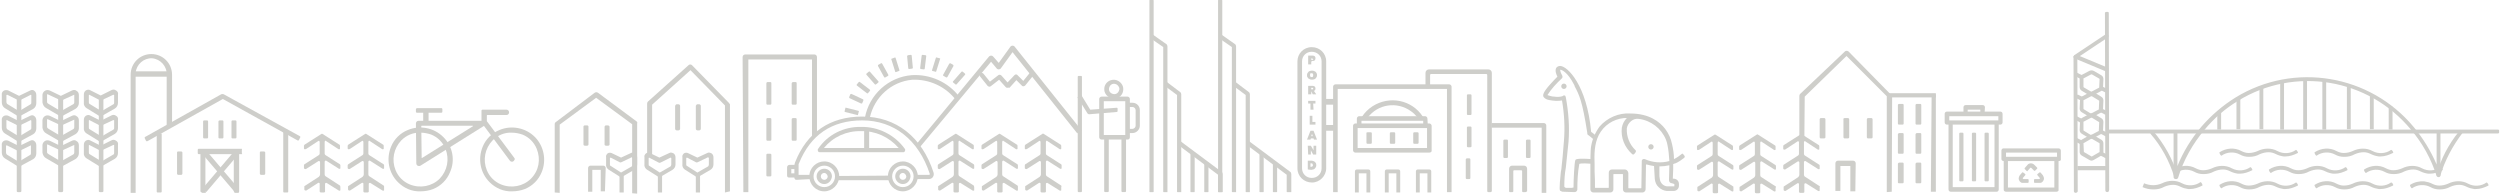 <svg width="978" height="76" viewBox="0 0 978 76" fill="none" xmlns="http://www.w3.org/2000/svg">
<path d="M374.206 39.45C370.156 33.9 363.556 30.9 356.806 31.2C348.706 31.95 342.106 37.95 340.306 45.9L338.356 46.05C340.006 37.05 347.506 30.15 356.656 29.4C363.856 28.95 370.906 32.1 375.256 37.8L374.206 39.45Z" fill="#CECECA"/>
<path d="M355.156 21.6L356.356 21.45C356.506 21.45 356.656 21.6 356.656 21.75L357.106 26.55C357.106 26.7 356.956 26.85 356.806 26.85L355.606 27C355.456 27 355.306 26.85 355.306 26.7L354.856 21.9C354.856 21.9 355.006 21.75 355.156 21.6Z" fill="#CECECA"/>
<path d="M359.956 26.7L360.556 21.75C360.556 21.6 360.706 21.45 360.856 21.45L362.056 21.6C362.206 21.6 362.356 21.75 362.356 21.9L361.756 26.85C361.756 27 361.606 27.15 361.456 27.15L360.256 27C360.106 27 359.956 26.85 359.956 26.7Z" fill="#CECECA"/>
<path d="M364.606 27.45L366.106 22.65C366.106 22.5 366.256 22.35 366.406 22.5L367.606 22.8C367.756 22.8 367.906 22.95 367.756 23.1L366.256 27.9C366.256 28.05 366.106 28.2 365.956 28.05L364.756 27.75C364.606 27.75 364.606 27.6 364.606 27.45Z" fill="#CECECA"/>
<path d="M368.956 29.25L371.356 24.9C371.506 24.75 371.656 24.75 371.806 24.75L372.856 25.35C373.006 25.5 373.006 25.65 373.006 25.8L370.606 30.15C370.456 30.3 370.306 30.3 370.156 30.3L369.106 29.7C368.956 29.55 368.806 29.4 368.956 29.25Z" fill="#CECECA"/>
<path d="M372.856 31.8L376.156 28.05C376.306 27.9 376.456 27.9 376.606 28.05L377.506 28.8C377.656 28.95 377.656 29.1 377.506 29.25L374.206 33C374.056 33.15 373.906 33.15 373.756 33L372.856 32.25C372.706 32.1 372.706 31.95 372.856 31.8Z" fill="#CECECA"/>
<path d="M330.406 43.5L330.706 42.3C330.706 42.15 330.856 42 331.006 42.15L335.806 43.35C335.956 43.35 336.106 43.5 335.956 43.65L335.656 44.85C335.656 45 335.506 45.15 335.356 45L330.556 43.8C330.406 43.8 330.406 43.65 330.406 43.5Z" fill="#CECECA"/>
<path d="M332.206 37.95L332.656 36.9C332.656 36.75 332.956 36.75 333.106 36.75L337.606 38.85C337.756 38.85 337.756 39.15 337.756 39.3L337.306 40.35C337.306 40.5 337.006 40.5 336.856 40.5L332.356 38.4C332.206 38.4 332.206 38.1 332.206 37.95Z" fill="#CECECA"/>
<path d="M335.206 33L335.956 32.1C336.106 31.95 336.256 31.95 336.406 32.1L340.306 35.1C340.456 35.25 340.456 35.4 340.306 35.55L339.556 36.45C339.406 36.6 339.256 36.6 339.106 36.45L335.206 33.45C335.056 33.3 335.056 33.15 335.206 33Z" fill="#CECECA"/>
<path d="M338.956 28.8L339.856 28.05C340.006 27.9 340.156 27.9 340.306 28.05L343.606 31.8C343.756 31.95 343.756 32.1 343.606 32.25L342.706 33C342.556 33.15 342.406 33.15 342.256 33L338.956 29.25C338.806 29.1 338.956 28.8 338.956 28.8Z" fill="#CECECA"/>
<path d="M343.606 25.35L344.656 24.75C344.806 24.6 344.956 24.75 345.106 24.9L347.506 29.25C347.656 29.4 347.506 29.55 347.356 29.7L346.306 30.3C346.156 30.45 346.006 30.3 345.856 30.15L343.456 25.8C343.456 25.65 343.456 25.35 343.606 25.35Z" fill="#CECECA"/>
<path d="M348.856 22.95L350.056 22.5C350.206 22.5 350.356 22.5 350.356 22.65L351.856 27.45C351.856 27.6 351.856 27.75 351.706 27.75L350.506 28.2C350.356 28.2 350.206 28.2 350.206 28.05L348.706 23.25C348.556 23.1 348.706 22.95 348.856 22.95Z" fill="#CECECA"/>
<path d="M740.056 75L738.106 75.15V37.65L722.356 21.9L706.007 37.8L705.856 55.05L703.906 53.55V37.5C703.906 37.2 704.056 36.9 704.206 36.75L721.757 20.1C722.057 19.8 722.656 19.8 723.106 20.1L739.906 37.2C740.056 37.35 740.206 37.65 740.206 37.8L740.056 75Z" fill="#CECECA"/>
<path d="M742.906 40.65H744.257C744.557 40.65 744.706 40.8 744.706 41.1V48.3C744.706 48.6 744.557 48.75 744.257 48.75H742.906C742.606 48.75 742.456 48.6 742.456 48.3V41.1C742.456 40.8 742.756 40.65 742.906 40.65Z" fill="#CECECA"/>
<path d="M749.806 40.65H751.156C751.456 40.65 751.606 40.8 751.606 41.1V48.3C751.606 48.6 751.456 48.75 751.156 48.75H749.806C749.506 48.75 749.356 48.6 749.356 48.3V41.1C749.356 40.8 749.656 40.65 749.806 40.65Z" fill="#CECECA"/>
<path d="M742.906 52.05H744.257C744.557 52.05 744.706 52.2 744.706 52.5V59.7C744.706 60 744.557 60.15 744.257 60.15H742.906C742.606 60.15 742.456 60 742.456 59.7V52.5C742.456 52.35 742.756 52.05 742.906 52.05Z" fill="#CECECA"/>
<path d="M749.806 52.05H751.156C751.456 52.05 751.606 52.2 751.606 52.5V59.7C751.606 60 751.456 60.15 751.156 60.15H749.806C749.506 60.15 749.356 60 749.356 59.7V52.5C749.356 52.35 749.656 52.05 749.806 52.05Z" fill="#CECECA"/>
<path d="M742.906 63.6H744.257C744.557 63.6 744.706 63.75 744.706 64.05V71.25C744.706 71.55 744.557 71.7 744.257 71.7H742.906C742.606 71.7 742.456 71.55 742.456 71.25V64.05C742.456 63.9 742.756 63.6 742.906 63.6Z" fill="#CECECA"/>
<path d="M749.806 63.6H751.156C751.456 63.6 751.606 63.75 751.606 64.05V71.25C751.606 71.55 751.456 71.7 751.156 71.7H749.806C749.506 71.7 749.356 71.55 749.356 71.25V64.05C749.356 63.9 749.656 63.6 749.806 63.6Z" fill="#CECECA"/>
<path d="M721.606 46.2H722.956C723.256 46.2 723.406 46.5 723.406 46.65V53.7C723.406 54 723.106 54.15 722.956 54.15H721.606C721.306 54.15 721.156 53.85 721.156 53.7V46.65C721.006 46.5 721.306 46.2 721.606 46.2Z" fill="#CECECA"/>
<path d="M730.756 46.2H732.106C732.406 46.2 732.556 46.5 732.556 46.65V53.7C732.556 54 732.256 54.15 732.106 54.15H730.756C730.456 54.15 730.306 53.85 730.306 53.7V46.65C730.306 46.5 730.456 46.2 730.756 46.2Z" fill="#CECECA"/>
<path d="M712.306 46.2H713.656C713.956 46.2 714.106 46.5 714.106 46.65V53.7C714.106 54 713.806 54.15 713.656 54.15H712.306C712.006 54.15 711.856 53.85 711.856 53.7V46.65C711.856 46.5 712.006 46.2 712.306 46.2Z" fill="#CECECA"/>
<path d="M725.806 74.85H723.856V64.95H719.956V74.7H718.006V63.9C718.006 63.3 718.456 62.85 719.056 62.85H724.906C725.506 62.85 725.956 63.3 725.956 63.9L725.806 74.85Z" fill="#CECECA"/>
<path d="M757.306 37.2V75H755.356L755.656 36.75H756.856C757.006 36.75 757.306 36.9 757.306 37.2Z" fill="#CECECA"/>
<path d="M739.007 38.1H757.306V36.45H738.706L739.007 38.1Z" fill="#CECECA"/>
<path d="M781.156 75H763.156C762.706 75 762.256 74.7 762.256 74.1V47.7H763.906V73.2H780.256V47.7H781.906V74.1C781.906 74.55 781.606 75 781.156 75Z" fill="#CECECA"/>
<path d="M766.906 51.9H767.656C767.956 51.9 768.106 52.05 768.106 52.35V70.5C768.106 70.8 767.956 70.95 767.656 70.95H766.906C766.606 70.95 766.456 70.8 766.456 70.5V52.35C766.456 52.05 766.606 51.9 766.906 51.9Z" fill="#CECECA"/>
<path d="M771.856 51.9H772.606C772.906 51.9 773.056 52.05 773.056 52.35V70.5C773.056 70.8 772.906 70.95 772.606 70.95H771.856C771.556 70.95 771.406 70.8 771.406 70.5V52.35C771.406 52.05 771.556 51.9 771.856 51.9Z" fill="#CECECA"/>
<path d="M776.806 51.9H777.556C777.856 51.9 778.007 52.05 778.007 52.35V70.5C778.007 70.8 777.856 70.95 777.556 70.95H776.806C776.506 70.95 776.356 70.8 776.356 70.5V52.35C776.356 52.05 776.506 51.9 776.806 51.9Z" fill="#CECECA"/>
<path d="M782.506 48.75H761.656C761.206 48.75 760.756 48.45 760.756 47.85V44.55C760.756 44.1 761.056 43.65 761.656 43.65H782.506C782.956 43.65 783.406 43.95 783.406 44.55V47.85C783.406 48.45 782.956 48.75 782.506 48.75ZM762.556 47.1H781.756V45.45H762.556V47.1Z" fill="#CECECA"/>
<path d="M805.456 63H783.856C783.406 63 782.956 62.7 782.956 62.25V58.95C782.956 58.5 783.256 58.05 783.706 58.05H805.306C805.756 58.05 806.206 58.35 806.206 58.95V62.25C806.356 62.7 805.906 63 805.456 63ZM784.757 61.35H804.706V59.7H784.757V61.35Z" fill="#CECECA"/>
<path d="M776.356 44.55H774.706V42.9H769.756V44.55H768.106V42C768.106 41.55 768.406 41.1 769.006 41.1H775.606C776.056 41.1 776.506 41.4 776.506 42L776.356 44.55Z" fill="#CECECA"/>
<path d="M804.556 75H784.756C784.306 75 783.856 74.7 783.856 74.25V62.85H785.506V73.35H803.656V62.85H805.306V74.25C805.456 74.55 805.006 75 804.556 75Z" fill="#CECECA"/>
<path d="M792.856 66.9L792.106 66.15C791.956 66 791.956 65.85 792.106 65.7L793.157 64.5C793.457 64.05 794.057 63.9 794.507 63.9C795.107 63.9 795.556 64.2 795.856 64.5L796.907 65.55C797.057 65.7 797.057 65.85 796.907 66L796.157 66.75C796.007 66.9 795.856 66.9 795.706 66.75L794.657 65.7C794.507 65.55 794.356 65.55 794.206 65.7L793.157 66.9C793.157 67.05 793.006 67.05 792.856 66.9Z" fill="#CECECA"/>
<path d="M791.656 70.05C791.356 70.05 791.206 69.75 791.356 69.6L792.257 68.55C792.407 68.4 792.407 68.25 792.257 68.1L791.507 67.5C791.357 67.35 791.206 67.35 791.056 67.5L790.156 68.55C789.856 69 789.706 69.45 789.706 70.05C789.856 70.5 790.006 70.95 790.456 71.25C790.756 71.55 791.057 71.55 791.507 71.55H793.306C793.456 71.55 793.606 71.4 793.606 71.25V70.35C793.606 70.2 793.456 70.05 793.306 70.05H791.656Z" fill="#CECECA"/>
<path d="M797.656 70.05C797.956 70.05 798.106 69.75 797.956 69.6L797.056 68.55C796.906 68.4 796.906 68.25 797.056 68.1L797.806 67.5C797.956 67.35 798.107 67.35 798.257 67.5L799.156 68.55C799.456 69 799.606 69.45 799.606 70.05C799.456 70.5 799.306 70.95 798.856 71.25C798.556 71.55 798.256 71.55 797.806 71.55H796.007C795.857 71.55 795.706 71.4 795.706 71.25V70.35C795.706 70.2 795.857 70.05 796.007 70.05H797.656Z" fill="#CECECA"/>
<path d="M823.906 64.95H812.656V66.6H823.906V64.95Z" fill="#CECECA"/>
<path d="M811.606 28.8C811.756 28.35 812.206 28.2 812.656 28.5L814.156 29.25C814.606 29.4 814.756 29.85 814.456 30.3C814.306 30.75 813.856 30.9 813.406 30.6L811.906 29.85C811.456 29.55 811.306 29.1 811.606 28.8Z" fill="#CECECA"/>
<path d="M822.556 33.9L824.056 34.65C824.506 34.8 824.656 35.4 824.356 35.7C824.056 36 823.606 36.3 823.306 36L821.806 35.25C821.356 35.1 821.206 34.5 821.506 34.2C821.806 33.9 822.106 33.75 822.556 33.9Z" fill="#CECECA"/>
<path d="M824.206 4.65C824.656 4.65 824.956 4.65 824.956 5.1L825.106 74.25C825.106 74.4 824.956 74.7 824.956 74.85C824.806 75 824.656 75.15 824.356 75.15C823.906 75.15 823.606 74.85 823.606 74.4L823.456 5.25C823.306 4.8 823.756 4.65 824.206 4.65Z" fill="#CECECA"/>
<path d="M811.306 21.9C811.456 21.75 811.756 21.6 811.906 21.6C812.356 21.6 812.656 21.9 812.656 22.2L812.806 74.7C812.806 74.85 812.806 75 812.656 75.15C812.506 75.3 812.206 75.45 812.056 75.45C811.606 75.45 811.306 75.15 811.306 74.85L811.156 22.35C811.156 22.05 811.156 21.9 811.306 21.9Z" fill="#CECECA"/>
<path d="M811.456 21.6L823.606 13.5C823.756 13.35 824.056 13.35 824.206 13.35C824.656 13.5 824.956 13.8 824.806 14.25C824.806 14.4 824.657 14.7 824.507 14.7L812.356 22.8C812.206 22.95 812.057 22.95 811.907 22.95C811.607 22.95 811.456 22.8 811.306 22.65C811.006 22.35 811.156 21.9 811.456 21.6Z" fill="#CECECA"/>
<path d="M813.556 34.05C813.556 34.65 813.856 35.25 814.456 35.55L817.156 37.2C817.756 37.5 818.356 37.5 818.956 37.2L821.806 35.7C822.406 35.4 822.706 34.8 822.706 34.2L822.856 30.9C822.856 30.3 822.556 29.7 821.956 29.4L819.106 27.75C818.506 27.45 817.906 27.45 817.306 27.75L814.456 29.25C813.856 29.55 813.556 30.15 813.556 30.75V34.05ZM815.056 30.75C815.056 30.6 815.056 30.6 815.206 30.6L818.056 29.1C818.056 29.1 818.056 29.1 818.206 29.1H818.356L821.206 30.75L821.356 30.9L821.206 34.2C821.206 34.35 821.206 34.35 821.056 34.35L818.206 35.85H818.056L815.206 34.2L815.056 34.05V30.75Z" fill="#CECECA"/>
<path d="M811.906 37.5C812.056 37.35 812.206 37.2 812.356 37.05C812.506 37.05 812.806 37.05 812.956 37.05L814.456 37.8C814.906 37.95 815.056 38.55 814.756 38.85C814.606 39.15 814.306 39.3 814.006 39.3C813.856 39.3 813.706 39.3 813.706 39.15L812.206 38.4C811.756 38.25 811.606 37.8 811.906 37.5Z" fill="#CECECA"/>
<path d="M822.556 42.6L824.056 43.35C824.506 43.5 824.656 44.1 824.356 44.4C824.206 44.7 823.906 44.85 823.606 44.85C823.456 44.85 823.306 44.85 823.306 44.7L821.806 43.95C821.356 43.8 821.206 43.2 821.506 42.9C821.656 42.6 822.106 42.45 822.556 42.6Z" fill="#CECECA"/>
<path d="M813.556 42.45C813.556 43.05 813.856 43.65 814.456 43.95L817.156 45.6C817.756 45.9 818.356 45.9 818.956 45.6L821.806 44.1C822.406 43.8 822.706 43.2 822.706 42.6L822.856 39.3C822.856 38.7 822.556 38.1 821.956 37.8L819.256 36.15C818.656 35.85 818.056 35.85 817.456 36.15L814.606 37.65C814.006 37.95 813.706 38.55 813.706 39.15L813.556 42.45ZM815.056 39.3C815.056 39.15 815.056 39.15 815.206 39.15L818.056 37.65C818.056 37.65 818.056 37.65 818.206 37.65H818.356L821.056 39.3L821.206 39.45L821.056 42.75C821.056 42.9 821.056 42.9 820.906 42.9L818.056 44.4H817.906L815.206 42.75L815.056 42.6V39.3Z" fill="#CECECA"/>
<path d="M811.606 45.9C811.756 45.45 812.357 45.3 812.657 45.6L814.157 46.35C814.607 46.5 814.756 47.1 814.456 47.4C814.306 47.7 814.006 47.85 813.706 47.85C813.556 47.85 813.407 47.85 813.407 47.7L811.907 46.95C811.607 46.8 811.456 46.35 811.606 45.9Z" fill="#CECECA"/>
<path d="M822.556 51L824.056 51.75C824.506 51.9 824.656 52.5 824.356 52.8C824.206 53.1 823.906 53.25 823.606 53.25C823.456 53.25 823.306 53.25 823.306 53.1L821.806 52.35C821.356 52.2 821.206 51.6 821.506 51.3C821.656 50.85 822.106 50.7 822.556 51Z" fill="#CECECA"/>
<path d="M813.556 50.85C813.556 51.45 813.856 52.05 814.456 52.35L817.156 54C817.756 54.3 818.356 54.3 818.956 54L821.806 52.5C822.406 52.2 822.706 51.6 822.706 51L822.856 47.7C822.856 47.1 822.556 46.5 821.956 46.2L819.256 44.55C818.656 44.25 818.056 44.25 817.456 44.55L814.606 46.05C814.006 46.35 813.706 46.95 813.706 47.55L813.556 50.85ZM815.056 47.7C815.056 47.55 815.056 47.55 815.206 47.55L818.056 46.05C818.056 46.05 818.056 46.05 818.206 46.05H818.356L821.056 47.7L821.206 47.85L821.056 51.15C821.056 51.3 821.056 51.3 820.906 51.3L818.056 52.8H817.906L815.206 51.15L815.056 51V47.7Z" fill="#CECECA"/>
<path d="M811.757 54.45C811.907 54 812.507 53.85 812.807 54.15L814.307 54.9C814.757 55.05 814.906 55.65 814.606 55.95C814.456 56.25 814.156 56.4 813.856 56.4C813.706 56.4 813.557 56.4 813.557 56.25L812.057 55.5C811.757 55.35 811.607 54.9 811.757 54.45Z" fill="#CECECA"/>
<path d="M822.556 59.55L824.056 60.3C824.506 60.45 824.656 61.05 824.356 61.35C824.206 61.65 823.906 61.8 823.606 61.8C823.456 61.8 823.306 61.8 823.306 61.65L821.806 60.9C821.356 60.75 821.206 60.15 821.506 59.85C821.656 59.55 822.106 59.4 822.556 59.55Z" fill="#CECECA"/>
<path d="M813.556 59.4C813.556 60 813.856 60.6 814.456 60.9L817.306 62.55C817.606 62.7 817.906 62.85 818.206 62.85C818.506 62.85 818.806 62.7 819.106 62.55L821.956 60.9C822.556 60.6 822.856 60 822.856 59.4V56.1C822.856 55.5 822.556 54.9 821.956 54.6L819.106 52.951C818.506 52.651 817.906 52.651 817.306 52.951L814.456 54.6C813.856 54.9 813.556 55.5 813.556 56.1V59.4ZM815.056 56.1C815.056 55.95 815.056 55.951 815.206 55.951L818.056 54.3C818.056 54.3 818.056 54.3 818.206 54.3H818.356L821.206 55.951L821.356 56.1V59.4C821.356 59.55 821.356 59.55 821.206 59.55L818.356 61.201H818.206L815.356 59.55L815.206 59.4L815.056 56.1Z" fill="#CECECA"/>
<path d="M811.756 22.05C811.906 21.9 812.056 21.75 812.206 21.6C812.356 21.45 812.656 21.45 812.806 21.6L824.356 26.4C824.806 26.55 824.956 27 824.806 27.45C824.656 27.75 824.356 27.9 824.056 27.9C823.906 27.9 823.906 27.9 823.756 27.9L812.206 23.1C811.906 22.95 811.606 22.5 811.756 22.05Z" fill="#CECECA"/>
<path d="M163.156 42.3H172.606C172.906 42.3 173.056 42.45 173.056 42.75V43.65C173.056 43.95 172.906 44.1 172.606 44.1H163.156C162.856 44.1 162.706 43.95 162.706 43.65V42.75C162.706 42.45 163.006 42.3 163.156 42.3Z" fill="#CECECA"/>
<path d="M189.856 48C189.706 47.55 189.256 47.25 188.806 47.25H163.756C163.156 47.25 162.706 47.7 162.706 48.3L162.856 63.9C162.856 64.5 163.306 64.95 163.906 64.95C164.056 64.95 164.356 64.95 164.506 64.8L189.406 49.2C189.856 48.9 190.006 48.45 189.856 48ZM185.056 49.35L165.106 61.8C165.106 61.8 165.106 61.8 164.956 61.8L164.806 49.35C164.806 49.35 164.806 49.2 164.956 49.2H184.906C185.056 49.2 185.056 49.35 185.056 49.35Z" fill="#CECECA"/>
<path d="M173.356 53.55C169.756 49.95 164.206 48.9 159.556 50.85C156.556 52.05 154.156 54.45 152.956 57.45C151.006 62.25 152.056 67.65 155.656 71.25C158.056 73.65 161.206 75 164.506 74.85C166.156 74.85 167.956 74.55 169.456 73.95C172.456 72.75 174.856 70.35 176.056 67.35C178.156 62.7 177.106 57.15 173.356 53.55ZM172.006 69.9C169.006 72.9 164.356 73.8 160.306 72.15C157.756 71.1 155.806 69.15 154.756 66.6C153.106 62.55 154.006 58.05 157.006 54.9C158.956 52.95 161.656 51.75 164.506 51.9C166.006 51.9 167.356 52.2 168.706 52.65C171.256 53.7 173.206 55.65 174.256 58.2C175.906 62.25 175.006 66.75 172.006 69.9Z" fill="#CECECA"/>
<path d="M209.206 53.55C205.606 49.95 200.056 48.9 195.406 50.85C192.406 52.05 190.006 54.45 188.806 57.45C186.856 62.25 187.906 67.65 191.506 71.25C193.906 73.65 197.056 75 200.356 74.85C202.006 74.85 203.806 74.55 205.306 73.95C208.306 72.75 210.706 70.35 211.906 67.35C213.856 62.7 212.806 57.15 209.206 53.55ZM207.706 69.9C204.706 72.9 200.056 73.8 196.006 72.15C193.456 71.1 191.506 69.15 190.456 66.6C188.806 62.55 189.706 58.05 192.706 54.9C194.656 52.95 197.356 51.75 200.206 51.9C201.706 51.9 203.056 52.2 204.406 52.65C206.956 53.7 208.906 55.65 209.956 58.2C211.606 62.25 210.856 66.75 207.706 69.9Z" fill="#CECECA"/>
<path d="M201.106 61.65L190.456 47.4V47.25V45.15C190.456 45 190.606 45 190.606 45H198.106C198.706 45 199.156 44.55 199.156 43.95C199.156 43.35 198.706 42.9 198.106 42.9H188.806C188.506 42.9 188.356 43.05 188.356 43.35V47.85C188.356 48 188.356 48 188.506 48.15L199.456 62.85C199.756 63.3 200.506 63.45 200.956 63C201.106 62.85 201.256 62.55 201.406 62.25C201.406 62.1 201.256 61.8 201.106 61.65Z" fill="#CECECA"/>
<path d="M167.656 42.75H165.556V48.3H167.656V42.75Z" fill="#CECECA"/>
<path d="M423.106 51L396.856 18.15C396.706 18 396.406 17.85 396.106 17.85C395.806 17.85 395.506 18 395.356 18.15L390.706 24.6L388.456 22.05C388.306 21.9 388.006 21.75 387.706 21.75C387.406 21.75 387.256 21.9 386.956 22.05L358.756 56.1C358.456 56.55 359.656 57.75 359.956 57.45L387.706 24.15L389.956 26.85C390.106 27 390.406 27.15 390.706 27.15C391.006 27.15 391.156 27 391.456 26.85L396.106 20.4L421.456 52.2C421.606 51.75 423.106 51 423.106 51Z" fill="#CECECA"/>
<path d="M380.956 72.6L375.406 69C375.106 68.85 374.956 68.55 374.956 68.1V63.3C374.956 63 375.256 62.7 375.556 62.85L380.506 66C380.806 66.15 381.106 66 381.106 65.85V65.7V64.65C381.106 64.5 380.956 64.2 380.806 64.2L375.406 60.75C375.106 60.6 374.956 60.3 374.956 60V55.5C374.956 55.35 375.106 55.05 375.256 55.05C375.406 55.05 375.406 55.05 375.556 55.2L380.356 58.35C380.656 58.5 380.956 58.35 380.956 58.2C380.956 58.2 380.956 58.2 380.956 58.05V57C380.956 56.85 380.806 56.55 380.656 56.55L374.056 52.35H373.906C373.756 52.35 373.756 52.35 373.756 52.35L367.156 56.55C367.006 56.7 366.856 56.85 366.856 57V58.05C366.856 58.35 367.156 58.5 367.456 58.35C367.456 58.35 367.456 58.35 367.606 58.35L372.406 55.2C372.556 55.05 372.856 55.05 372.856 55.2C372.856 55.2 373.006 55.35 373.006 55.5V60C373.006 60.3 372.856 60.6 372.556 60.75L367.156 64.2C367.006 64.35 366.856 64.5 366.856 64.65V65.7C366.856 66 367.156 66.15 367.456 66.15H367.606L372.556 63C372.856 62.85 373.156 63.15 373.156 63.45V68.25C373.156 68.55 373.006 68.85 372.706 69.15L367.156 72.75C367.006 72.75 367.006 72.9 367.006 73.05V74.1C367.006 74.4 367.306 74.55 367.606 74.55H367.756L372.406 71.55C372.556 71.4 372.856 71.55 373.006 71.7V71.85V74.85C373.006 75.15 373.306 75.3 373.456 75.3H374.656C374.806 75.3 375.106 75.15 375.106 75V72C375.106 71.7 375.256 71.55 375.556 71.55H375.706L380.506 74.55C380.806 74.7 381.106 74.55 381.106 74.4V74.25V73.2C381.106 72.9 380.956 72.75 380.956 72.6Z" fill="#CECECA"/>
<path d="M398.056 72.6L392.506 69C392.206 68.85 392.056 68.55 392.056 68.1V63.3C392.056 63 392.356 62.7 392.656 62.85L397.606 66C397.906 66.15 398.206 66 398.206 65.85V65.7V64.65C398.206 64.5 398.056 64.2 397.906 64.2L392.506 60.75C392.206 60.6 392.056 60.3 392.056 60V55.5C392.056 55.35 392.206 55.05 392.356 55.05C392.506 55.05 392.506 55.05 392.656 55.2L397.456 58.35C397.756 58.5 398.056 58.35 398.056 58.2C398.056 58.2 398.056 58.2 398.056 58.05V57C398.056 56.85 397.906 56.55 397.756 56.55L391.156 52.35H391.006C390.856 52.35 390.856 52.35 390.856 52.35L384.256 56.55C384.106 56.7 383.956 56.85 383.956 57V58.05C383.956 58.35 384.256 58.5 384.556 58.35H384.706L389.506 55.2C389.656 55.05 389.956 55.05 389.956 55.2C389.956 55.2 390.106 55.35 390.106 55.5V60C390.106 60.3 389.956 60.6 389.656 60.75L384.256 64.2C384.106 64.2 383.956 64.5 383.956 64.65V65.7C383.956 66 384.256 66.15 384.556 66.15H384.706L389.656 63C389.956 62.85 390.256 63.15 390.256 63.45V68.25C390.256 68.55 390.106 68.85 389.806 69.15L384.256 72.75C384.106 72.75 384.106 72.9 384.106 73.05V74.1C384.106 74.4 384.406 74.55 384.706 74.55H384.856L389.506 71.55C389.656 71.4 389.956 71.55 390.106 71.7V71.85V74.85C390.106 75.15 390.406 75.3 390.556 75.3H391.756C391.906 75.3 392.206 75.15 392.206 75V72C392.206 71.7 392.356 71.55 392.656 71.55H392.806L397.606 74.55C397.906 74.7 398.206 74.55 398.206 74.4V74.25V73.2C398.206 72.75 398.206 72.75 398.056 72.6Z" fill="#CECECA"/>
<path d="M415.156 72.6L409.606 69C409.306 68.85 409.156 68.55 409.156 68.1V63.3C409.156 63 409.456 62.7 409.756 62.85L414.706 66C415.006 66.15 415.306 66 415.306 65.85V65.7V64.65C415.306 64.5 415.156 64.2 415.006 64.2L409.606 60.75C409.306 60.6 409.156 60.3 409.156 60V55.5C409.156 55.35 409.306 55.05 409.456 55.05C409.606 55.05 409.606 55.05 409.756 55.2L414.556 58.35C414.856 58.5 415.156 58.35 415.156 58.2C415.156 58.2 415.156 58.2 415.156 58.05V57C415.156 56.85 415.006 56.55 414.856 56.55L408.256 52.35C408.106 52.2 407.956 52.2 407.806 52.35L401.206 56.55C401.056 56.7 400.906 56.85 400.906 57V58.05C400.906 58.35 401.206 58.5 401.506 58.35C401.506 58.35 401.506 58.35 401.656 58.35L406.456 55.2C406.606 55.05 406.906 55.05 406.906 55.2C406.906 55.2 407.056 55.35 407.056 55.5V60C407.056 60.3 406.906 60.6 406.606 60.75L401.206 64.2C401.056 64.2 400.906 64.5 400.906 64.65V65.7C400.906 66 401.206 66.15 401.506 66.15H401.656L406.606 63C406.906 62.85 407.206 63.15 407.206 63.45V68.25C407.206 68.55 407.056 68.85 406.756 69.15L401.206 72.75C401.056 72.75 401.056 72.9 401.056 73.05V74.1C401.056 74.4 401.356 74.55 401.656 74.55H401.806L406.456 71.55C406.606 71.4 406.906 71.55 407.056 71.7V71.85V74.85C407.056 75.15 407.356 75.3 407.506 75.3H408.706C408.856 75.3 409.156 75.15 409.156 75V72C409.156 71.7 409.306 71.55 409.606 71.55H409.756L414.556 74.55C414.856 74.7 415.156 74.55 415.156 74.4V74.25V73.2C415.306 72.75 415.306 72.75 415.156 72.6Z" fill="#CECECA"/>
<path d="M133.006 72.6L127.456 69C127.156 68.85 127.006 68.55 127.006 68.1V63.3C127.006 63 127.306 62.7 127.606 62.85L132.556 66C132.856 66.15 133.156 66 133.156 65.85V65.7V64.65C133.156 64.5 133.006 64.2 132.856 64.2L127.456 60.75C127.156 60.6 127.006 60.3 127.006 60V55.5C127.006 55.35 127.156 55.05 127.306 55.05C127.456 55.05 127.456 55.05 127.606 55.2L132.406 58.35C132.706 58.5 133.006 58.35 133.006 58.2C133.006 58.2 133.006 58.2 133.006 58.05V57C133.006 56.85 132.856 56.55 132.706 56.55L126.106 52.35H125.956C125.806 52.35 125.806 52.35 125.806 52.35L119.206 56.55C119.056 56.7 118.906 56.85 118.906 57V58.05C118.906 58.35 119.206 58.5 119.506 58.35C119.506 58.35 119.506 58.35 119.656 58.35L124.456 55.2C124.606 55.05 124.906 55.05 124.906 55.2C124.906 55.2 125.056 55.35 125.056 55.5V60C125.056 60.3 124.906 60.6 124.606 60.75L119.206 64.2C119.056 64.2 118.906 64.5 118.906 64.65V65.7C118.906 66 119.206 66.15 119.506 66.15H119.656L124.606 63C124.906 62.85 125.206 63.15 125.206 63.45V68.25C125.206 68.55 125.056 68.85 124.756 69.15L119.206 72.75C119.056 72.75 119.056 72.9 119.056 73.05V74.1C119.056 74.4 119.356 74.55 119.656 74.55H119.806L124.456 71.55C124.606 71.4 124.906 71.55 125.056 71.7V71.85V74.85C125.056 75.15 125.356 75.3 125.506 75.3H126.706C126.856 75.3 127.156 75.15 127.156 75V72C127.156 71.7 127.306 71.55 127.606 71.55H127.756L132.556 74.55C132.856 74.7 133.156 74.55 133.156 74.4V74.25V73.2C133.156 72.75 133.006 72.75 133.006 72.6Z" fill="#CECECA"/>
<path d="M150.106 72.6L144.556 69C144.256 68.85 144.106 68.55 144.106 68.1V63.3C144.106 63 144.406 62.7 144.706 62.85L149.656 66C149.956 66.15 150.256 66 150.256 65.85V65.7V64.65C150.256 64.5 150.106 64.2 149.956 64.2L144.556 60.75C144.256 60.6 144.106 60.3 144.106 60V55.5C144.106 55.35 144.256 55.05 144.406 55.05C144.556 55.05 144.556 55.05 144.706 55.2L149.506 58.35C149.806 58.5 150.106 58.35 150.106 58.2C150.106 58.2 150.106 58.2 150.106 58.05V57C150.106 56.85 149.956 56.55 149.806 56.55L143.206 52.35H143.056C142.906 52.35 142.906 52.35 142.906 52.35L136.306 56.55C136.156 56.7 136.006 56.85 136.006 57V58.05C136.006 58.35 136.306 58.5 136.606 58.35C136.606 58.35 136.606 58.35 136.756 58.35L141.556 55.2C141.706 55.05 142.006 55.05 142.006 55.2C142.006 55.2 142.156 55.35 142.156 55.5V60C142.156 60.3 142.006 60.6 141.706 60.75L136.306 64.2C136.156 64.35 136.006 64.5 136.006 64.65V65.7C136.006 66 136.306 66.15 136.606 66.15H136.756L141.706 63C142.006 62.85 142.306 63.15 142.306 63.45V68.25C142.306 68.55 142.156 68.85 141.856 69.15L136.306 72.75C136.156 72.75 136.156 72.9 136.156 73.05V74.1C136.156 74.4 136.456 74.55 136.756 74.55H136.906L141.556 71.55C141.706 71.4 142.006 71.55 142.156 71.7V71.85V74.85C142.156 75.15 142.456 75.3 142.606 75.3H143.806C143.956 75.3 144.256 75.15 144.256 75V72C144.256 71.7 144.406 71.55 144.706 71.55H144.856L149.656 74.55C149.956 74.7 150.256 74.55 150.256 74.4V74.25V73.2C150.256 72.75 150.256 72.75 150.106 72.6Z" fill="#CECECA"/>
<path d="M711.706 72.75L706.156 69.15C705.856 69 705.706 68.7 705.706 68.25V63.45C705.706 63.15 706.006 62.85 706.306 63L711.256 66.15C711.556 66.3 711.856 66.15 711.856 66V65.85V64.8C711.856 64.65 711.706 64.35 711.556 64.35L706.156 60.9C705.856 60.75 705.706 60.45 705.706 60.15V55.65C705.706 55.5 705.856 55.2 706.006 55.2C706.156 55.2 706.156 55.2 706.306 55.35L711.106 58.5C711.406 58.65 711.706 58.5 711.706 58.35C711.706 58.35 711.706 58.35 711.706 58.2V57.15C711.706 57 711.556 56.7 711.406 56.7L704.806 52.5H704.656C704.506 52.5 704.506 52.5 704.506 52.5L697.906 56.7C697.756 56.85 697.606 56.85 697.606 57.15V58.2C697.606 58.5 697.906 58.65 698.206 58.5H698.356L703.156 55.35C703.306 55.2 703.606 55.2 703.606 55.35C703.606 55.35 703.756 55.5 703.756 55.65V60.15C703.756 60.45 703.606 60.75 703.306 60.9L697.906 64.35C697.756 64.35 697.606 64.65 697.606 64.8V65.85C697.606 66.15 697.906 66.3 698.206 66.3H698.356L703.306 63.15C703.606 63 703.906 63.3 703.906 63.6V68.4C703.906 68.7 703.756 69 703.456 69.3L697.906 72.9C697.756 72.9 697.756 73.05 697.756 73.2V74.25C697.756 74.55 698.056 74.7 698.356 74.7H698.506L703.156 71.7C703.306 71.55 703.606 71.7 703.756 71.85V72V75C703.756 75.3 704.056 75.45 704.206 75.45H705.406C705.556 75.45 705.856 75.3 705.856 75.15V72.15C705.856 71.85 706.006 71.7 706.306 71.7H706.456L711.256 74.7C711.556 74.85 711.856 74.7 711.856 74.55V74.4V73.35C712.006 72.9 711.856 72.75 711.706 72.75Z" fill="#CECECA"/>
<path d="M311.956 64.5V66.15H309.556V67.8H311.956V69.45H308.656C308.206 69.45 307.906 69.15 307.906 68.7V65.4C307.906 64.95 308.356 64.5 308.806 64.5C309.106 64.5 311.956 64.5 311.956 64.5Z" fill="#CECECA"/>
<path d="M311.657 70.35C311.507 70.35 311.206 70.35 311.056 70.2C310.906 70.05 310.756 69.75 310.756 69.6V64.8C310.756 64.35 310.906 63.9 311.056 63.45C315.706 51.75 324.706 45.6 337.306 45.6C350.506 45.6 360.706 53.55 365.206 67.5C365.356 68.1 365.357 68.7 364.907 69.3C364.607 69.75 364.007 70.05 363.407 70.05H357.857V68.4H363.407C363.557 68.4 363.556 68.4 363.706 68.25C363.706 68.1 363.856 68.1 363.706 67.95C359.356 54.75 349.756 47.1 337.306 47.1C325.306 47.1 317.056 52.8 312.556 63.9C312.406 64.05 312.407 64.35 312.407 64.5V68.4H317.206V70.05L311.657 70.35Z" fill="#CECECA"/>
<path d="M353.206 59.55H320.656C320.206 59.55 319.906 59.25 319.906 58.65C319.906 58.5 319.906 58.35 320.056 58.2C323.806 52.65 330.106 49.5 336.856 49.65C343.606 49.5 350.056 52.8 353.956 58.2C354.256 58.5 354.106 59.1 353.806 59.4C353.656 59.55 353.506 59.55 353.206 59.55ZM322.306 57.9H351.556C347.806 53.55 342.406 51.15 336.856 51.3C331.156 51.15 325.906 53.55 322.306 57.9Z" fill="#CECECA"/>
<path d="M327.256 70.5V68.85L347.357 68.7L347.956 70.5H327.256Z" fill="#CECECA"/>
<path d="M322.456 74.85C319.156 74.85 316.606 72.15 316.606 69C316.606 65.7 319.306 63.15 322.456 63.15C325.756 63.15 328.306 65.85 328.306 69C328.306 72.15 325.606 74.85 322.456 74.85ZM322.456 64.8C320.056 64.8 318.256 66.75 318.256 69C318.256 71.4 320.206 73.2 322.456 73.2C324.856 73.2 326.656 71.25 326.656 69C326.656 66.6 324.706 64.8 322.456 64.8Z" fill="#CECECA"/>
<path d="M322.456 72C320.806 72 319.456 70.65 319.456 69C319.456 67.35 320.806 66 322.456 66C324.106 66 325.456 67.35 325.456 69C325.306 70.65 324.106 72 322.456 72ZM322.456 67.65C321.706 67.65 321.106 68.25 321.106 69C321.106 69.75 321.706 70.35 322.456 70.35C323.206 70.35 323.806 69.75 323.806 69C323.656 68.25 323.056 67.65 322.456 67.65Z" fill="#CECECA"/>
<path d="M353.206 74.85C349.906 74.85 347.356 72.15 347.356 69C347.356 65.7 350.056 63.15 353.206 63.15C356.356 63.15 359.056 65.85 359.056 69C359.056 72.15 356.356 74.85 353.206 74.85ZM353.206 64.8C350.806 64.8 349.006 66.75 349.006 69C349.006 71.4 350.956 73.2 353.206 73.2C355.606 73.2 357.406 71.25 357.406 69C357.406 66.6 355.456 64.8 353.206 64.8Z" fill="#CECECA"/>
<path d="M353.206 72C351.556 72 350.206 70.65 350.206 69C350.206 67.35 351.556 66 353.206 66C354.856 66 356.206 67.35 356.206 69C356.056 70.65 354.856 72 353.206 72ZM353.206 67.65C352.456 67.65 351.856 68.25 351.856 69C351.856 69.75 352.456 70.35 353.206 70.35C353.956 70.35 354.556 69.75 354.556 69C354.406 68.25 353.806 67.65 353.206 67.65Z" fill="#CECECA"/>
<path d="M340.006 50.1H338.056V58.65H340.006V50.1Z" fill="#CECECA"/>
<path d="M694.606 72.9L689.056 69.3C688.756 69.15 688.606 68.85 688.606 68.4V63.6C688.606 63.3 688.906 63 689.206 63.15L694.156 66.3C694.456 66.45 694.756 66.3 694.756 66.15V66V64.95C694.756 64.8 694.606 64.5 694.456 64.5L689.056 61.05C688.756 60.9 688.606 60.6 688.606 60.3V55.8C688.606 55.65 688.756 55.35 688.906 55.35C689.056 55.35 689.056 55.35 689.206 55.5L694.006 58.65C694.306 58.8 694.606 58.65 694.606 58.5C694.606 58.5 694.606 58.5 694.606 58.35V57.3C694.606 57.15 694.456 56.85 694.306 56.85L687.706 52.65C687.556 52.5 687.406 52.5 687.256 52.65L680.656 56.85C680.506 57 680.356 57.15 680.356 57.3V58.35C680.356 58.65 680.656 58.8 680.956 58.65C680.956 58.65 680.956 58.65 681.106 58.65L685.906 55.5C686.056 55.35 686.356 55.35 686.356 55.5C686.356 55.5 686.506 55.65 686.506 55.8V60.3C686.506 60.6 686.356 60.9 686.056 61.05L680.656 64.5C680.506 64.5 680.356 64.8 680.356 64.95V66C680.356 66.3 680.656 66.45 680.956 66.45H681.106L686.056 63.3C686.356 63.15 686.656 63.45 686.656 63.75V68.55C686.656 68.85 686.506 69.15 686.206 69.45L680.656 73.05C680.506 73.05 680.506 73.2 680.506 73.35V74.4C680.506 74.7 680.806 74.85 681.106 74.85H681.256L685.906 71.85C686.056 71.7 686.356 71.85 686.506 72V72.15V75.15C686.506 75.45 686.806 75.6 686.956 75.6H688.156C688.306 75.6 688.606 75.45 688.606 75.3V72.3C688.606 72 688.756 71.85 689.056 71.85H689.206L694.006 74.85C694.306 75 694.606 74.85 694.606 74.7V74.55V73.5C694.906 73.05 694.756 72.9 694.606 72.9Z" fill="#CECECA"/>
<path d="M677.956 72.9L672.406 69.3C672.106 69.15 671.956 68.85 671.956 68.4V63.6C671.956 63.3 672.256 63 672.556 63.15L677.506 66.3C677.806 66.45 678.106 66.3 678.106 66.15V66V64.95C678.106 64.8 677.956 64.5 677.806 64.5L672.406 61.05C672.106 60.9 671.956 60.6 671.956 60.3V55.8C671.956 55.65 672.106 55.35 672.256 55.35C672.406 55.35 672.406 55.35 672.556 55.5L677.356 58.65C677.656 58.8 677.956 58.65 677.956 58.5C677.956 58.5 677.956 58.5 677.956 58.35V57.3C677.956 57.15 677.806 56.85 677.656 56.85L671.056 52.65H670.906C670.756 52.65 670.756 52.65 670.756 52.65L664.156 56.85C664.006 57 663.856 57 663.856 57.3V58.35C663.856 58.65 664.156 58.8 664.456 58.65H664.606L669.406 55.5C669.556 55.35 669.856 55.35 669.856 55.5C669.856 55.5 670.006 55.65 670.006 55.8V60.3C670.006 60.6 669.856 60.9 669.556 61.05L664.156 64.5C664.006 64.5 663.856 64.8 663.856 64.95V66C663.856 66.3 664.156 66.45 664.456 66.45H664.606L669.556 63.3C669.856 63.15 670.156 63.45 670.156 63.75V68.55C670.156 68.85 670.006 69.15 669.706 69.45L664.156 73.05C664.006 73.05 664.006 73.2 664.006 73.35V74.4C664.006 74.7 664.306 74.85 664.606 74.85H664.756L669.406 71.85C669.556 71.7 669.856 71.85 670.006 72V72.15V75.15C670.006 75.45 670.306 75.6 670.456 75.6H671.656C671.806 75.6 672.106 75.45 672.106 75.3V72.3C672.106 72 672.256 71.85 672.556 71.85H672.706L677.506 74.85C677.806 75 678.106 74.85 678.106 74.7V74.55V73.5C678.106 73.05 678.106 72.9 677.956 72.9Z" fill="#CECECA"/>
<path d="M588.556 54.6H589.456C589.756 54.6 589.906 54.75 589.906 55.05V61.35C589.906 61.65 589.756 61.8 589.456 61.8H588.556C588.256 61.8 588.106 61.65 588.106 61.35V55.05C588.106 54.75 588.406 54.6 588.556 54.6Z" fill="#CECECA"/>
<path d="M597.406 54.6H598.306C598.606 54.6 598.757 54.75 598.757 55.05V61.35C598.757 61.65 598.606 61.8 598.306 61.8H597.406C597.106 61.8 596.956 61.65 596.956 61.35V55.05C596.956 54.75 597.256 54.6 597.406 54.6Z" fill="#CECECA"/>
<path d="M574.306 36.9H575.206C575.506 36.9 575.656 37.05 575.656 37.35V44.55C575.656 44.85 575.506 45 575.206 45H574.306C574.006 45 573.856 44.85 573.856 44.55V37.35C573.856 37.05 574.006 36.9 574.306 36.9Z" fill="#CECECA"/>
<path d="M574.306 49.5H575.206C575.506 49.5 575.656 49.65 575.656 49.95V57.15C575.656 57.45 575.506 57.6 575.206 57.6H574.306C574.006 57.6 573.856 57.45 573.856 57.15V49.95C573.856 49.65 574.006 49.5 574.306 49.5Z" fill="#CECECA"/>
<path d="M573.856 61.95H574.757C575.057 61.95 575.206 62.1 575.206 62.4V69.6C575.206 69.9 575.057 70.05 574.757 70.05H573.856C573.556 70.05 573.406 69.9 573.406 69.6V62.4C573.406 62.1 573.706 61.95 573.856 61.95Z" fill="#CECECA"/>
<path d="M583.156 75.15H582.257C581.957 75.15 581.806 75 581.806 74.7V29.4C581.806 29.1 581.656 28.95 581.356 28.95H559.906C559.606 28.95 559.456 29.1 559.456 29.4V34.05C559.456 34.35 559.306 34.5 559.006 34.5H558.106C557.806 34.5 557.656 34.35 557.656 34.05V28.5C557.656 27.75 558.256 27.15 559.006 27.15H582.257C583.007 27.15 583.606 27.75 583.606 28.5V74.7C583.606 74.85 583.456 75.15 583.156 75.15Z" fill="#CECECA"/>
<path d="M604.007 48.15H583.456V49.95H603.106V75.45H604.906V49.05C604.906 48.6 604.457 48.15 604.007 48.15Z" fill="#CECECA"/>
<path d="M596.806 75.15H595.756C595.606 75.15 595.456 75 595.456 74.85V66.9C595.456 66.75 595.306 66.6 595.156 66.6H592.306C592.156 66.6 592.006 66.75 592.006 66.9V74.85C592.006 75 591.856 75.15 591.706 75.15H590.656C590.506 75.15 590.356 75 590.356 74.85V66C590.356 65.25 590.956 64.8 591.556 64.8H596.206C596.956 64.8 597.406 65.4 597.406 66V74.85C597.106 75 596.956 75.15 596.806 75.15Z" fill="#CECECA"/>
<path d="M556.606 45.6C552.256 39 543.556 37.35 536.956 41.55C535.306 42.6 533.806 44.1 532.756 45.75L532.456 46.2H534.856L535.006 46.05C539.056 40.65 546.556 39.6 551.956 43.5C552.856 44.1 553.606 44.85 554.356 45.75L554.506 45.9H556.906L556.606 45.6Z" fill="#CECECA"/>
<path d="M518.056 51.15H522.406C522.406 51.15 522.556 51 522.556 50.7V49.35C522.556 49.2 522.556 48.9 522.406 48.9H518.056C518.056 48.9 517.906 49.05 517.906 49.35V50.7C517.906 51 517.906 51.15 518.056 51.15Z" fill="#CECECA"/>
<path d="M513.256 71.4C510.106 71.4 507.556 69 507.556 65.85V24C507.556 21 509.956 18.45 513.106 18.45H513.256C516.256 18.45 518.806 20.85 518.806 24V65.85C518.806 68.85 516.256 71.4 513.256 71.4ZM513.106 20.25C511.006 20.25 509.356 21.9 509.356 24V65.85C509.356 67.95 511.006 69.6 513.106 69.6H513.256C515.356 69.6 517.006 67.95 517.006 65.85V24C517.006 21.9 515.356 20.25 513.106 20.25Z" fill="#CECECA"/>
<path d="M512.956 24.15V25.2H511.756V21.75H513.256C513.406 21.75 513.556 21.75 513.706 21.75C513.856 21.75 514.006 21.9 514.156 21.9C514.306 22.05 514.456 22.05 514.456 22.2C514.606 22.35 514.606 22.5 514.606 22.8C514.606 22.95 514.606 23.25 514.456 23.4C514.456 23.55 514.306 23.7 514.156 23.7C514.006 23.85 513.856 23.85 513.706 23.85C513.556 23.85 513.406 23.85 513.256 23.85L512.956 24.15ZM512.956 22.8V23.4H513.256C513.406 23.4 513.406 23.4 513.556 23.4C513.706 23.4 513.706 23.25 513.706 23.25V23.1C513.706 23.1 513.706 23.1 513.556 22.95C513.556 22.95 513.556 22.95 513.406 22.95H513.256L512.956 22.8Z" fill="#CECECA"/>
<path d="M511.306 29.4C511.306 29.1 511.306 28.95 511.456 28.65C511.606 28.5 511.756 28.2 511.906 28.05C512.056 27.9 512.356 27.75 512.506 27.75C512.956 27.6 513.556 27.6 514.006 27.75C514.156 27.9 514.456 27.9 514.606 28.05C514.756 28.2 514.906 28.35 515.056 28.65C515.206 28.95 515.206 29.1 515.206 29.4C515.206 29.7 515.206 29.85 515.056 30.15C514.906 30.3 514.756 30.6 514.606 30.75C514.456 30.9 514.156 31.05 514.006 31.05C513.556 31.2 512.956 31.2 512.506 31.05C512.356 30.9 512.056 30.9 511.906 30.75C511.756 30.6 511.606 30.45 511.456 30.15C511.306 30 511.306 29.7 511.306 29.4ZM512.506 29.4C512.506 29.55 512.506 29.55 512.506 29.7C512.506 29.85 512.656 29.85 512.656 30L512.806 30.15C512.956 30.15 512.956 30.15 513.106 30.15C513.256 30.15 513.256 30.15 513.406 30.15C513.556 30.15 513.556 30 513.556 30C513.556 30 513.706 29.85 513.706 29.7C513.706 29.55 513.706 29.55 513.706 29.4C513.706 29.25 513.706 29.25 513.706 29.1C513.706 28.95 513.556 28.95 513.556 28.8C513.406 28.65 513.256 28.65 513.106 28.65C512.956 28.65 512.956 28.65 512.806 28.65C512.656 28.65 512.506 28.8 512.506 29.1C512.506 29.25 512.506 29.25 512.506 29.4Z" fill="#CECECA"/>
<path d="M511.756 33.6H513.256C513.406 33.6 513.556 33.6 513.706 33.6C513.856 33.6 514.006 33.75 514.156 33.75C514.306 33.9 514.456 33.9 514.456 34.05C514.606 34.2 514.606 34.35 514.606 34.65C514.606 34.8 514.606 35.1 514.456 35.25C514.306 35.4 514.156 35.55 514.006 35.55L514.906 36.9H513.556L512.956 35.7V36.9H511.756V33.6ZM512.956 34.95H513.256H513.406H513.556C513.556 34.95 513.556 34.95 513.706 34.8V34.65V34.5C513.706 34.5 513.706 34.5 513.556 34.35H513.406H513.256H512.956V34.95Z" fill="#CECECA"/>
<path d="M513.856 42.9H512.656V40.5H511.756V39.45H514.606V40.5H513.706L513.856 42.9Z" fill="#CECECA"/>
<path d="M512.206 45.3H513.406V47.7H514.606V48.75H512.356V45.3H512.206Z" fill="#CECECA"/>
<path d="M512.656 51.15H513.856L515.206 54.6H514.006L513.856 54.15H512.806L512.656 54.6H511.306L512.656 51.15ZM513.256 52.35L512.956 53.25H513.556L513.256 52.35Z" fill="#CECECA"/>
<path d="M511.606 57H512.806L513.856 58.8V57H514.906V60.45H513.706L512.806 58.8V60.45H511.756L511.606 57Z" fill="#CECECA"/>
<path d="M511.606 66.3V62.85H512.956C513.256 62.85 513.406 62.85 513.706 63C514.006 63 514.156 63.15 514.306 63.3C514.456 63.45 514.606 63.6 514.756 63.75C514.906 64.2 515.056 64.8 514.756 65.4C514.606 65.55 514.456 65.85 514.306 66C514.156 66.15 513.856 66.3 513.706 66.3C513.406 66.3 513.256 66.45 512.956 66.45L511.606 66.3ZM512.656 63.75V65.25H512.806C512.956 65.25 513.256 65.25 513.406 65.1C513.556 64.95 513.706 64.8 513.556 64.5C513.556 64.35 513.556 64.05 513.406 64.05C513.256 63.9 513.106 63.9 512.806 63.9H512.656V63.75Z" fill="#CECECA"/>
<path d="M518.056 40.95H522.406C522.406 40.95 522.556 40.8 522.556 40.5V39.15C522.556 39 522.556 38.7 522.406 38.7H518.056C518.056 38.7 517.906 38.85 517.906 39.15V40.5C517.906 40.8 517.906 40.95 518.056 40.95Z" fill="#CECECA"/>
<path d="M567.856 75.15H566.056V34.8H523.306V75.15H521.506V33.9C521.506 33.45 521.956 33 522.406 33H566.956C567.406 33 567.856 33.45 567.856 33.9V75.15Z" fill="#CECECA"/>
<path d="M558.556 49.05H556.756V47.25H532.606V48.9H530.806V46.35C530.806 45.9 531.256 45.45 531.706 45.45H557.506C557.956 45.45 558.406 45.9 558.406 46.35L558.556 49.05Z" fill="#CECECA"/>
<path d="M559.156 59.7H530.206C529.756 59.7 529.306 59.25 529.306 58.8V49.2C529.306 48.75 529.756 48.3 530.206 48.3H559.156C559.606 48.3 560.056 48.75 560.056 49.2V58.8C560.206 59.25 559.756 59.7 559.156 59.7ZM531.106 57.9H558.256V50.1H531.106V57.9Z" fill="#CECECA"/>
<path d="M535.006 51.75H536.206C536.506 51.75 536.656 51.9 536.656 52.2V55.8C536.656 56.1 536.506 56.25 536.206 56.25H535.006C534.706 56.25 534.556 56.1 534.556 55.8V52.2C534.406 51.9 534.706 51.75 535.006 51.75Z" fill="#CECECA"/>
<path d="M544.156 51.75H545.356C545.656 51.75 545.806 51.9 545.806 52.2V55.8C545.806 56.1 545.656 56.25 545.356 56.25H544.156C543.856 56.25 543.706 56.1 543.706 55.8V52.2C543.706 51.9 543.856 51.75 544.156 51.75Z" fill="#CECECA"/>
<path d="M553.306 51.75H554.506C554.806 51.75 554.956 51.9 554.956 52.2V55.8C554.956 56.1 554.806 56.25 554.506 56.25H553.306C553.006 56.25 552.856 56.1 552.856 55.8V52.2C552.856 51.9 553.006 51.75 553.306 51.75Z" fill="#CECECA"/>
<path d="M559.906 75.3H558.406V67.8H555.406V75.3H553.906V67.05C553.906 66.6 554.206 66.3 554.656 66.3H559.156C559.606 66.3 559.906 66.6 559.906 67.05V75.3Z" fill="#CECECA"/>
<path d="M536.056 75.3H534.556V67.8H531.556V75.3H530.056V67.05C530.056 66.6 530.356 66.3 530.806 66.3H535.306C535.756 66.3 536.056 66.6 536.056 67.05V75.3Z" fill="#CECECA"/>
<path d="M547.756 75.3H546.256V67.8H543.256V75.3H541.756V67.05C541.756 66.6 542.056 66.3 542.506 66.3H547.006C547.456 66.3 547.756 66.6 547.756 67.05V75.3Z" fill="#CECECA"/>
<path d="M7.456 45.599L7.006 45.45L1.906 42.3C1.156 41.85 0.706 40.95 0.706 40.05V37.05C0.556 36.15 1.306 35.25 2.356 35.25C2.656 35.25 2.956 35.25 3.256 35.4L7.456 37.5L11.806 35.4C12.406 35.1 13.006 35.1 13.456 35.55C13.906 35.85 14.206 36.45 14.206 37.2V40.349C14.206 41.249 13.756 42.15 13.006 42.599L7.456 45.599ZM12.106 37.05L7.906 39.15C7.606 39.3 7.306 39.3 7.006 39.15L2.806 37.05L2.506 37.2V39.9C2.506 40.2 2.656 40.5 2.806 40.65L7.456 43.5L11.956 40.8C12.256 40.65 12.256 40.35 12.256 40.05V37.2L12.106 37.05Z" fill="#CECECA"/>
<path d="M7.456 55.5L7.006 55.35L1.906 52.2C1.156 51.75 0.706 50.85 0.706 49.95V46.95C0.556 46.05 1.306 45.15 2.356 45.15C2.656 45.15 2.956 45.15 3.256 45.3L7.456 47.4L11.806 45.3C12.406 45 13.006 45 13.456 45.45C13.906 45.75 14.206 46.35 14.206 47.1V50.25C14.206 51.15 13.756 52.05 13.006 52.5L7.456 55.5ZM12.106 46.95L7.756 49.05C7.456 49.2 7.156 49.2 6.856 49.05L2.656 46.95L2.506 47.1V49.8C2.506 50.1 2.656 50.4 2.806 50.55L7.456 53.4L11.956 50.7C12.256 50.55 12.256 50.25 12.256 49.95V47.25L12.106 46.95Z" fill="#CECECA"/>
<path d="M7.456 65.25L7.006 65.1L1.906 61.95C1.156 61.5 0.706 60.6 0.706 59.7V56.7C0.556 55.8 1.306 54.9 2.356 54.9C2.656 54.9 2.956 54.9 3.256 55.05L7.456 57.15L11.806 55.05C12.406 54.75 13.006 54.75 13.456 55.2C13.906 55.5 14.206 56.1 14.206 56.85V60C14.206 60.9 13.756 61.8 13.006 62.25L7.456 65.25ZM12.106 56.85L7.756 58.95C7.456 59.1 7.156 59.1 6.856 58.95L2.656 56.85L2.356 57V59.7C2.356 60 2.506 60.3 2.656 60.45L7.306 63.3L11.806 60.6C12.106 60.45 12.106 60.15 12.106 59.85V57V56.85Z" fill="#CECECA"/>
<path d="M7.006 75.15C6.706 75.15 6.556 75 6.556 74.7V38.25C6.556 38.1 6.256 38.1 6.556 38.1H7.606C7.756 38.1 8.356 38.1 8.356 38.25V74.7C8.356 75 8.206 75.15 7.906 75.15H7.006Z" fill="#CECECA"/>
<path d="M23.956 45.599L23.506 45.45L18.106 42.3C17.206 41.85 16.756 40.95 16.606 40.05V37.05C16.756 35.85 17.806 35.1 18.856 35.25C19.006 35.25 19.306 35.4 19.456 35.4L23.806 37.5L28.157 35.4C28.756 35.1 29.506 35.1 29.956 35.55C30.556 35.85 30.856 36.45 30.856 37.2V40.349C30.856 41.249 30.256 42.15 29.506 42.599L23.956 45.599ZM29.056 37.05L24.407 39.15C24.107 39.3 23.806 39.3 23.506 39.15L18.706 36.9H18.407V39.9C18.407 40.2 18.706 40.5 19.006 40.65L23.806 43.5L28.606 40.8C28.906 40.65 29.056 40.35 29.056 40.05V37.2V37.05Z" fill="#CECECA"/>
<path d="M23.956 55.5L23.506 55.35L18.106 52.2C17.206 51.75 16.756 50.85 16.606 49.95V46.95C16.756 45.75 17.806 45 18.856 45.15C19.006 45.15 19.306 45.3 19.456 45.3L23.806 47.4L28.157 45.3C28.756 45 29.506 45 29.956 45.45C30.556 45.75 30.856 46.35 30.856 47.1V50.25C30.856 51.15 30.256 52.05 29.506 52.5L23.956 55.5ZM29.056 46.8L24.407 48.9C24.107 49.05 23.806 49.05 23.506 48.9L18.706 46.65H18.407V49.65C18.407 49.95 18.706 50.25 19.006 50.4L23.806 53.25L28.606 50.55C28.906 50.4 29.056 50.1 29.056 49.8V46.95V46.8Z" fill="#CECECA"/>
<path d="M23.956 65.25L23.506 65.1L18.106 61.95C17.206 61.5 16.756 60.6 16.606 59.7V56.7C16.756 55.5 17.806 54.75 18.856 54.9C19.006 54.9 19.306 55.05 19.456 55.05L23.806 57.15L28.157 55.05C28.756 54.75 29.506 54.75 29.956 55.2C30.556 55.5 30.856 56.1 30.856 56.85V60C30.856 60.9 30.256 61.8 29.506 62.25L23.956 65.25ZM29.056 56.7L24.407 58.8C24.107 58.95 23.806 58.95 23.506 58.8L18.706 56.55H18.407V59.55C18.407 59.85 18.706 60.15 19.006 60.3L23.806 63.15L28.606 60.45C28.906 60.3 29.056 60 29.056 59.7V56.85V56.7Z" fill="#CECECA"/>
<path d="M23.206 75.15C23.056 75.15 22.756 75 22.756 74.7V38.099C22.756 37.95 23.056 37.95 23.356 37.95H24.406C24.556 37.95 24.706 37.95 24.706 38.099V74.7C24.706 74.85 24.556 75.15 24.256 75.15H23.206Z" fill="#CECECA"/>
<path d="M39.407 45.6L38.956 45.45L33.856 42.3C33.106 41.85 32.656 40.95 32.806 40.05V37.05C32.806 36.45 32.956 35.85 33.556 35.4C34.006 35.1 34.756 34.95 35.206 35.25L39.407 37.35L43.606 35.25C44.206 34.95 44.806 34.95 45.407 35.4C46.007 35.7 46.306 36.3 46.157 37.05V40.2C46.157 41.1 45.706 42 44.956 42.45L39.407 45.6ZM44.356 37.05L39.856 39.15C39.556 39.3 39.256 39.3 38.956 39.15L34.907 37.05L34.756 37.2V39.9C34.756 40.2 34.756 40.5 35.056 40.65L39.706 43.5L44.356 40.8C44.657 40.65 44.657 40.35 44.657 40.05V37.2L44.356 37.05Z" fill="#CECECA"/>
<path d="M39.407 55.5L38.956 55.349L33.856 52.2C33.106 51.75 32.656 50.85 32.806 49.95V46.95C32.806 46.349 32.956 45.749 33.556 45.3C34.006 44.999 34.756 44.849 35.206 45.15L39.407 47.25L43.606 45.15C44.206 44.849 44.806 44.849 45.407 45.3C46.007 45.599 46.306 46.2 46.157 46.95V50.099C46.157 50.999 45.706 51.899 44.956 52.349L39.407 55.5ZM44.356 46.95L39.856 49.05C39.556 49.2 39.256 49.2 38.956 49.05L34.907 46.95L34.756 47.099V49.8C34.756 50.099 34.756 50.4 35.056 50.55L39.706 53.399L44.356 50.7C44.657 50.55 44.657 50.25 44.657 49.95V47.099L44.356 46.95Z" fill="#CECECA"/>
<path d="M39.407 65.25L38.956 65.1L33.856 61.95C33.106 61.5 32.656 60.6 32.806 59.7V56.7C32.806 56.1 32.956 55.5 33.556 55.05C34.006 54.75 34.756 54.599 35.206 54.899L39.407 57L43.606 54.899C44.206 54.599 44.806 54.6 45.407 55.05C46.007 55.35 46.306 55.95 46.157 56.7V59.849C46.157 60.749 45.706 61.65 44.956 62.099L39.407 65.25ZM44.356 56.7L39.856 58.8C39.556 58.95 39.256 58.95 38.956 58.8L34.907 56.7L34.756 56.849V59.55C34.756 59.85 34.756 60.15 35.056 60.3L39.706 63.149L44.356 60.45C44.657 60.3 44.657 60 44.657 59.7V56.7H44.356Z" fill="#CECECA"/>
<path d="M39.106 75.15C38.806 75.15 38.657 75 38.657 74.7V38.25C38.657 38.1 39.106 38.1 39.407 38.1H40.006C40.156 38.1 40.456 38.1 40.456 38.25V74.7C40.456 75 40.306 75.15 40.006 75.15H39.106Z" fill="#CECECA"/>
<path d="M449.806 0H451.156C451.306 0 451.306 0.15 451.306 0.15V75C451.306 75.15 451.156 75.15 451.156 75.15H449.806C449.656 75.15 449.656 75 449.656 75V0.15C449.656 -3.66233e-05 449.656 0 449.806 0Z" fill="#CECECA"/>
<path d="M456.556 75.15H455.206C455.056 75.15 455.056 75 455.056 75V18.45C455.056 18.45 455.056 18.3 454.906 18.3L450.106 15C449.956 15 449.956 14.85 450.106 14.7L450.856 13.65C450.856 13.5 451.006 13.5 451.156 13.65L456.256 17.25C456.556 17.4 456.706 17.85 456.706 18.15V75.15C456.706 75.15 456.706 75.15 456.556 75.15Z" fill="#CECECA"/>
<path d="M461.956 75.15H460.606C460.456 75.15 460.456 75 460.456 75V37.2C460.456 37.2 460.456 37.05 460.306 37.05L455.656 33.6C455.506 33.6 455.506 33.45 455.656 33.3L456.406 32.25C456.406 32.1 456.556 32.1 456.706 32.25L461.656 36C461.956 36.15 462.106 36.6 462.106 36.9V75.15H461.956Z" fill="#CECECA"/>
<path d="M465.856 60H467.206C467.356 60 467.356 60.15 467.356 60.15V75C467.356 75.15 467.206 75.15 467.206 75.15H465.856C465.706 75.15 465.706 75 465.706 75V60.15C465.706 60 465.856 60 465.856 60Z" fill="#CECECA"/>
<path d="M471.256 63.6H472.606C472.756 63.6 472.756 63.75 472.756 63.75V75C472.756 75.15 472.606 75.15 472.606 75.15H471.256C471.106 75.15 471.106 75 471.106 75V63.75C471.106 63.6 471.256 63.6 471.256 63.6Z" fill="#CECECA"/>
<path d="M478.006 75.15H476.656C476.506 75.15 476.506 75 476.506 75V68.4C476.506 68.4 476.506 68.25 476.356 68.25L460.906 56.7C460.756 56.7 460.756 56.55 460.906 56.4L461.656 55.35C461.656 55.2 461.806 55.2 461.956 55.35L477.856 67.2C478.156 67.35 478.306 67.8 478.306 68.1V75.15C478.306 75.15 478.156 75.15 478.006 75.15Z" fill="#CECECA"/>
<path d="M476.657 0H478.006C478.156 0 478.157 0.15 478.157 0.15V75C478.157 75.15 478.006 75.15 478.006 75.15H476.657C476.507 75.15 476.506 75 476.506 75V0.15C476.506 -3.66233e-05 476.507 0 476.657 0Z" fill="#CECECA"/>
<path d="M483.406 75.15H482.056C481.906 75.15 481.906 75 481.906 75V18.45C481.906 18.45 481.906 18.3 481.756 18.3L476.956 15C476.806 15 476.806 14.85 476.956 14.7L477.706 13.65C477.706 13.5 477.856 13.5 478.006 13.65L483.106 17.25C483.406 17.4 483.556 17.85 483.556 18.15V75.15C483.706 75.15 483.556 75.15 483.406 75.15Z" fill="#CECECA"/>
<path d="M488.806 75.15H487.456C487.306 75.15 487.306 75 487.306 75V37.2C487.306 37.2 487.306 37.05 487.156 37.05L482.506 33.6C482.356 33.6 482.356 33.45 482.506 33.3L483.256 32.25C483.256 32.1 483.406 32.1 483.556 32.25L488.506 36C488.806 36.15 488.956 36.6 488.956 36.9V75.15C488.956 75.15 488.956 75.15 488.806 75.15Z" fill="#CECECA"/>
<path d="M492.856 60H494.206C494.356 60 494.356 60.15 494.356 60.15V75C494.356 75.15 494.206 75.15 494.206 75.15H492.856C492.706 75.15 492.706 75 492.706 75V60.15C492.556 60 492.706 60 492.856 60Z" fill="#CECECA"/>
<path d="M498.106 63.6H499.456C499.606 63.6 499.606 63.75 499.606 63.75V75C499.606 75.15 499.456 75.15 499.456 75.15H498.106C497.956 75.15 497.956 75 497.956 75V63.75C497.956 63.6 498.106 63.6 498.106 63.6Z" fill="#CECECA"/>
<path d="M504.856 75.15H503.506C503.356 75.15 503.356 75 503.356 75V68.4C503.356 68.4 503.356 68.25 503.206 68.25L487.756 56.7C487.606 56.7 487.606 56.55 487.756 56.4L488.506 55.35C488.506 55.2 488.656 55.2 488.806 55.35L504.706 67.2C505.006 67.35 505.156 67.8 505.156 68.1V75.15C505.156 75.15 505.006 75.15 504.856 75.15Z" fill="#CECECA"/>
<path d="M624.556 53.25C623.506 52.35 622.756 51.75 622.456 51.6C620.806 33.3 613.156 25.8 610.306 25.8C609.706 25.8 609.106 26.1 608.806 26.55C608.206 27.6 608.807 29.1 609.257 30C608.657 30.6 607.606 31.65 606.556 32.85C603.706 36 603.406 37.2 603.856 37.95C604.456 38.7 605.206 39 606.106 39.15C607.756 39.45 609.406 39.6 611.056 39.3C611.956 44.55 612.256 49.95 611.806 55.2C611.356 60.75 611.207 62.7 610.907 65.1C610.907 65.7 610.756 66.45 610.606 67.2C609.856 74.4 610.156 74.55 610.456 74.7C610.456 74.7 610.456 74.7 610.606 74.7C610.756 74.85 611.056 75 611.206 75L616.007 75.15C616.607 75.15 616.906 74.7 617.056 74.25C617.056 70.8 617.206 67.5 617.806 64.2C617.806 64.05 618.406 63.75 622.456 64.05H622.606V63.9C622.606 63.45 622.607 62.85 622.907 62.4V62.25H622.757C616.757 61.8 616.456 62.4 616.306 62.55C615.856 63.45 615.556 70.95 615.556 73.35C615.106 73.5 614.656 73.5 614.206 73.5C614.056 73.5 613.907 73.5 613.907 73.5H612.706C612.406 73.5 611.956 73.2 611.956 72.9C611.956 70.5 612.106 67.95 612.556 65.55C612.856 62.85 613.156 59.55 613.606 55.5C614.056 49.65 613.606 43.8 612.556 38.1L612.407 37.65C612.407 37.5 612.256 37.35 612.106 37.35C611.956 37.35 611.807 37.35 611.657 37.35L611.206 37.65C610.156 37.95 609.106 37.95 608.056 37.8C607.156 37.8 606.256 37.5 605.356 37.2C606.856 34.8 608.807 32.7 610.907 30.75L611.056 30.6C611.206 30.45 611.356 30 611.206 29.85V29.7C610.756 28.95 610.456 28.2 610.306 27.3C610.306 27.3 610.306 27.3 610.456 27.3C611.056 27.3 613.306 28.35 615.706 33C615.856 33.3 616.007 33.45 616.007 33.75C617.807 37.2 619.006 39.45 620.956 52.05V52.5L621.257 52.8C621.257 52.8 622.157 53.4 623.507 54.6L623.657 54.75V54.6C623.957 54.15 624.256 53.85 624.706 53.55L624.556 53.25Z" fill="#CECECA"/>
<path d="M611.806 34.8C612.386 34.8 612.856 34.33 612.856 33.75C612.856 33.17 612.386 32.7 611.806 32.7C611.226 32.7 610.756 33.17 610.756 33.75C610.756 34.33 611.226 34.8 611.806 34.8Z" fill="#CECECA"/>
<path d="M645.856 58.5C646.436 58.5 646.906 58.03 646.906 57.45C646.906 56.87 646.436 56.4 645.856 56.4C645.276 56.4 644.806 56.87 644.806 57.45C644.806 58.03 645.276 58.5 645.856 58.5Z" fill="#CECECA"/>
<path d="M659.056 61.05L658.456 60.3C658.306 60 658.007 60.15 658.007 60.15C657.107 60.9 656.056 61.65 654.856 62.25C654.856 60.3 654.556 58.35 654.106 56.4C653.656 54.15 652.756 52.2 651.406 50.4C649.306 47.7 645.257 44.4 637.757 44.4C633.257 44.1 628.757 46.05 625.757 49.5C624.107 51.75 622.906 54.45 622.456 57.15C622.156 58.5 622.156 64.5 622.156 64.5C622.156 65.55 622.156 66.75 622.156 67.8C622.156 69.9 622.156 72 622.156 74.1C622.156 74.85 622.756 75.3 623.356 75.3H629.956C630.706 75.3 631.156 74.7 631.156 74.1V68.25C631.156 68.1 631.306 68.1 631.306 68.1H634.757C634.907 68.1 634.906 68.25 634.906 68.25V74.1C634.906 74.85 635.506 75.3 636.106 75.3H642.556C643.156 75.3 643.757 74.7 643.757 74.1L643.906 64.5C643.906 64.5 643.906 64.35 644.056 64.35H644.206C645.106 64.65 646.156 64.8 647.056 64.95C647.206 68.1 647.356 69.75 647.356 70.05C647.506 71.25 647.956 72.45 648.856 73.2C649.756 74.1 650.807 74.55 652.007 74.7H654.706C655.906 74.7 656.806 73.8 656.806 72.6V72C656.806 70.8 655.906 69.9 654.706 69.9H654.406L654.556 66.15C654.556 66 654.556 65.7 654.556 65.55C654.556 65.4 654.556 65.4 654.556 65.25C654.556 65.1 654.556 65.1 654.556 64.95C654.556 64.65 654.556 64.5 654.556 64.2C654.856 64.05 655.006 64.05 655.306 63.9H655.456C655.756 63.75 656.056 63.6 656.356 63.45C656.956 63.15 657.556 62.7 658.156 62.25C658.456 62.1 658.606 61.95 658.906 61.65C659.056 61.65 659.056 61.5 659.056 61.35C659.056 61.2 659.056 61.05 659.056 61.05ZM655.007 72V72.75C655.007 72.9 655.006 72.9 654.856 72.9H652.156C650.656 72.75 649.456 71.55 649.306 69.9C649.156 69.3 649.156 68.7 649.156 68.25V67.95C649.156 67.5 649.156 67.05 649.156 66.6C649.156 66.3 649.156 66.15 649.156 65.85V65.4V65.25C649.156 65.25 649.156 65.25 649.156 65.1C650.506 65.1 651.706 64.95 653.056 64.65L652.906 70.5C652.906 71.1 653.356 71.7 654.106 71.7L655.007 72C655.007 71.85 655.007 71.85 655.007 72ZM635.656 66.3H630.556C629.806 66.3 629.356 66.9 629.356 67.5V73.35C629.356 73.5 629.206 73.5 629.206 73.5H624.106C623.956 73.5 623.956 73.35 623.956 73.35C623.956 71.4 623.956 69.3 623.806 67.2C623.806 66.6 623.806 65.85 623.806 65.25C623.806 64.95 623.806 64.65 623.806 64.35C623.656 60.45 623.656 56.4 625.456 52.8C627.406 49.05 631.006 46.65 635.206 46.2C635.656 46.2 636.106 46.2 636.406 46.2C635.356 47.25 634.756 48.45 634.456 49.95C634.006 53.85 635.507 57.6 638.507 60.3C638.657 60.45 638.806 60.45 638.956 60.45C639.106 60.45 639.256 60.3 639.406 60.15L639.856 59.55C640.006 59.4 640.006 58.95 639.856 58.8C637.456 56.55 636.256 53.4 636.406 50.25C636.556 49.2 637.156 48.15 638.056 47.4C638.956 46.65 640.006 46.35 641.056 46.5C645.856 47.1 649.906 50.25 651.706 54.6C652.006 55.35 652.156 55.95 652.306 56.7C652.756 58.8 652.906 60.9 653.056 63C649.906 63.9 646.456 63.6 643.456 62.25C643.006 62.1 642.407 62.25 642.257 62.85C642.257 63 642.257 63 642.257 63.15L642.106 73.5C642.106 73.65 641.956 73.65 641.956 73.65H637.156C637.006 73.65 637.007 73.5 637.007 73.5V67.65C636.857 66.75 636.256 66.3 635.656 66.3Z" fill="#CECECA"/>
<path d="M394.006 34.35C393.706 34.35 393.556 34.2 393.406 34.05L390.856 31.2L387.556 33.75C387.256 34.05 386.656 33.9 386.356 33.6L383.356 29.85C383.056 29.4 383.206 28.95 383.506 28.65C383.806 28.35 384.406 28.5 384.706 28.8L387.256 31.95L390.556 29.4C390.856 29.1 391.456 29.25 391.756 29.55L394.156 32.25L396.856 29.4C397.006 29.25 397.306 29.1 397.456 29.1C397.756 29.1 397.906 29.25 398.056 29.4L400.306 31.65L402.856 28.5C403.156 28.2 403.756 28.05 404.056 28.35C404.356 28.65 404.506 29.25 404.206 29.55L401.056 33.45C400.756 33.75 400.156 33.9 399.856 33.6L397.606 31.35L394.906 34.35C394.456 34.2 394.156 34.35 394.006 34.35Z" fill="#CECECA"/>
<path d="M310.156 32.1H311.206C311.506 32.1 311.656 32.25 311.656 32.55V40.5C311.656 40.8 311.506 40.95 311.206 40.95H310.156C309.856 40.95 309.706 40.8 309.706 40.5V32.55C309.706 32.4 310.006 32.1 310.156 32.1Z" fill="#CECECA"/>
<path d="M300.256 32.1H301.306C301.606 32.1 301.756 32.25 301.756 32.55V40.5C301.756 40.8 301.606 40.95 301.306 40.95H300.256C299.956 40.95 299.806 40.8 299.806 40.5V32.55C299.806 32.4 299.956 32.1 300.256 32.1Z" fill="#CECECA"/>
<path d="M310.156 46.2H311.206C311.506 46.2 311.656 46.35 311.656 46.65V54.6C311.656 54.9 311.506 55.05 311.206 55.05H310.156C309.856 55.05 309.706 54.9 309.706 54.6V46.65C309.706 46.35 310.006 46.2 310.156 46.2Z" fill="#CECECA"/>
<path d="M300.256 46.2H301.306C301.606 46.2 301.756 46.35 301.756 46.65V54.6C301.756 54.9 301.606 55.05 301.306 55.05H300.256C299.956 55.05 299.806 54.9 299.806 54.6V46.65C299.806 46.35 299.956 46.2 300.256 46.2Z" fill="#CECECA"/>
<path d="M300.256 60.15H301.306C301.606 60.15 301.756 60.3 301.756 60.6V68.55C301.756 68.85 301.606 69 301.306 69H300.256C299.956 69 299.806 68.85 299.806 68.55V60.6C299.806 60.3 299.956 60.15 300.256 60.15Z" fill="#CECECA"/>
<path d="M290.806 75.15H292.756V23.25H317.656V53.7L319.606 52.2V22.35C319.606 21.75 319.156 21.3 318.556 21.3H291.556C290.956 21.3 290.506 21.75 290.506 22.35L290.806 75.15Z" fill="#CECECA"/>
<path d="M285.106 40.2L270.706 25.5C270.406 25.2 269.806 25.05 269.356 25.5L253.456 39.75C253.306 39.9 253.156 40.2 253.156 40.5V61.35L255.106 61.5V40.95L270.106 27.45L283.606 41.25V75.3L285.556 74.85V40.8C285.406 40.65 285.256 40.35 285.106 40.2Z" fill="#CECECA"/>
<path d="M264.706 40.8H265.456C265.756 40.8 266.056 41.1 266.056 41.4V50.4C266.056 50.7 265.756 51 265.456 51H264.706C264.406 51 264.106 50.7 264.106 50.4V41.4C264.256 41.1 264.406 40.8 264.706 40.8Z" fill="#CECECA"/>
<path d="M272.806 40.8H273.556C273.856 40.8 274.156 41.1 274.156 41.4V50.4C274.156 50.7 273.856 51 273.556 51H272.806C272.506 51 272.206 50.7 272.206 50.4V41.4C272.356 41.1 272.506 40.8 272.806 40.8Z" fill="#CECECA"/>
<path d="M236.656 74.85H235.006V66.45H231.706V75H230.056V65.7C230.056 65.25 230.506 64.8 230.956 64.8H236.056C236.506 64.8 236.956 65.25 236.956 65.7L236.656 74.85Z" fill="#CECECA"/>
<path d="M249.106 47.55L233.956 36.3C233.506 36 233.056 36 232.606 36.3L217.306 47.85C217.156 48 217.006 48.15 217.006 48.45V75.3L218.956 75.45V48.75L233.206 38.25L247.306 48.6V75.6L249.256 75.75V48.3C249.406 47.85 249.256 47.7 249.106 47.55Z" fill="#CECECA"/>
<path d="M237.856 49.05H237.106C236.806 49.05 236.656 49.2 236.506 49.5V56.55C236.506 56.85 236.806 57 237.106 57H237.856C238.156 57 238.456 56.85 238.456 56.55V49.5C238.306 49.2 238.006 49.05 237.856 49.05Z" fill="#CECECA"/>
<path d="M229.606 49.05H228.856C228.556 49.05 228.256 49.2 228.256 49.5V56.55C228.256 56.85 228.556 57 228.856 57H229.606C229.906 57 230.206 56.85 230.206 56.55V49.5C230.206 49.2 229.906 49.05 229.606 49.05Z" fill="#CECECA"/>
<path d="M244.006 67.95H242.356V75.3H244.006V67.95Z" fill="#CECECA"/>
<path d="M242.956 69.3C242.806 69.3 242.656 69.3 242.506 69.15L238.006 66.3C237.406 65.85 236.956 65.1 237.106 64.2V61.5C236.956 60.9 237.256 60.45 237.706 60C238.156 59.7 238.756 59.7 239.206 59.85L242.956 61.65L246.856 59.85C247.306 59.55 247.906 59.7 248.506 60C248.956 60.3 249.256 60.9 249.256 61.5V64.35C249.256 65.25 248.806 66 248.056 66.45L243.406 69.15C243.256 69.3 243.106 69.3 242.956 69.3ZM238.906 61.65L238.606 61.8V64.2C238.606 64.5 238.606 64.8 238.756 64.8L242.956 67.5L247.156 65.1C247.306 64.95 247.456 64.65 247.456 64.35V61.8L247.156 61.5L243.106 63.45C242.806 63.6 242.656 63.6 242.356 63.45L238.906 61.65Z" fill="#CECECA"/>
<path d="M259.006 67.95H257.356V75.3H259.006V67.95Z" fill="#CECECA"/>
<path d="M257.956 69.3C257.806 69.3 257.656 69.3 257.506 69.15L253.006 66.3C252.406 65.85 251.956 65.1 252.106 64.2V61.5C251.956 60.9 252.256 60.45 252.706 60C253.156 59.7 253.756 59.7 254.206 59.85L257.956 61.65L261.856 59.85C262.306 59.55 262.906 59.7 263.506 60C263.956 60.3 264.256 60.9 264.256 61.5V64.35C264.256 65.25 263.806 66 263.056 66.45L258.406 69.15C258.256 69.3 258.106 69.3 257.956 69.3ZM253.906 61.65L253.756 61.8V64.2C253.756 64.5 253.756 64.8 253.906 64.8L258.106 67.5L262.306 65.1C262.456 64.95 262.606 64.65 262.606 64.35V61.8L262.306 61.65L258.406 63.6C258.106 63.75 257.956 63.75 257.656 63.6L253.906 61.65Z" fill="#CECECA"/>
<path d="M273.856 67.95H272.206V75.3H273.856V67.95Z" fill="#CECECA"/>
<path d="M272.806 69.3C272.656 69.3 272.506 69.3 272.356 69.15L267.856 66.3C267.256 65.85 266.806 65.1 266.956 64.2V61.5C266.806 60.9 267.106 60.45 267.556 60C268.006 59.7 268.606 59.7 269.056 59.85L272.806 61.65L276.706 59.85C277.156 59.55 277.756 59.7 278.356 60C278.806 60.3 279.106 60.9 279.106 61.5V64.35C279.106 65.25 278.656 66 277.906 66.45L273.256 69.15C273.106 69.3 272.956 69.3 272.806 69.3ZM268.756 61.65L268.456 61.8V64.2C268.456 64.5 268.456 64.8 268.606 64.8L272.806 67.5L277.006 65.1C277.156 64.95 277.306 64.65 277.306 64.35V61.8L277.006 61.5L272.956 63.45C272.656 63.6 272.506 63.6 272.206 63.45L268.756 61.65Z" fill="#CECECA"/>
<path d="M421.906 29.7H422.956C423.106 29.7 423.256 29.85 423.256 30V74.85C423.256 75 423.106 75.15 422.956 75.15H421.906C421.756 75.15 421.606 75 421.606 74.85V30C421.606 29.85 421.756 29.7 421.906 29.7Z" fill="#CECECA"/>
<path d="M443.056 52.05H441.406V50.4H443.056C443.656 50.4 444.256 49.8 444.256 49.2V43.05C444.256 42.45 443.656 41.85 443.056 41.85H441.406V40.2H443.056C444.706 40.2 445.906 41.55 445.906 43.05V49.2C445.906 50.7 444.556 52.05 443.056 52.05Z" fill="#CECECA"/>
<path d="M436.756 38.4C434.806 39 432.706 37.8 432.106 35.85C431.956 35.25 431.956 34.5 432.106 33.9C432.406 32.7 433.456 31.65 434.656 31.35C436.606 30.75 438.706 31.95 439.306 33.9C439.456 34.5 439.456 35.25 439.306 35.85C439.006 37.05 438.106 38.1 436.756 38.4ZM436.306 32.85C435.256 32.55 434.206 33.15 433.906 34.35C433.606 35.4 434.206 36.45 435.406 36.75C436.456 37.05 437.506 36.45 437.806 35.25C437.956 34.95 437.956 34.65 437.806 34.2C437.506 33.6 437.056 33 436.306 32.85Z" fill="#CECECA"/>
<path d="M441.107 54.599H430.907C430.457 54.599 430.006 54.15 430.006 53.7V38.7C430.006 38.249 430.457 37.8 430.907 37.8H441.107C441.557 37.8 442.006 38.249 442.006 38.7V53.7C442.006 54.15 441.707 54.599 441.107 54.599ZM431.806 52.8H440.206V39.599H431.806V52.8Z" fill="#CECECA"/>
<path d="M439.156 53.7H440.056C440.356 53.7 440.506 53.849 440.506 54.149V74.7C440.506 75 440.356 75.149 440.056 75.149H439.156C438.856 75.149 438.706 75 438.706 74.7V54.149C438.856 53.999 439.006 53.7 439.156 53.7Z" fill="#CECECA"/>
<path d="M432.406 53.7H433.306C433.606 53.7 433.756 53.849 433.756 54.149V74.7C433.756 75 433.606 75.149 433.306 75.149H432.406C432.106 75.149 431.956 75 431.956 74.7V54.149C431.956 53.999 432.106 53.7 432.406 53.7Z" fill="#CECECA"/>
<path d="M426.106 44.7C425.806 44.7 425.506 44.55 425.356 44.25L421.606 38.25C421.456 38.1 421.606 37.95 421.756 37.8L422.656 37.2C422.806 37.05 422.956 37.2 423.106 37.35L426.406 42.75C426.406 42.9 426.556 42.9 426.706 42.9L436.906 42.15C437.056 42.15 437.206 42.3 437.206 42.45V43.5C437.206 43.65 437.056 43.8 436.906 43.8L426.106 44.7Z" fill="#CECECA"/>
<path d="M880.306 65.399C878.206 66.899 875.356 67.049 873.106 65.85C870.706 64.499 867.706 64.65 865.306 65.85C864.256 66.299 863.056 66.6 861.856 66.6C860.806 66.6 859.906 66.299 859.006 65.85C856.306 64.35 853.006 64.65 850.456 66.299C850.156 66.45 850.906 67.799 851.206 67.649C853.306 66.149 856.156 66 858.406 67.2C859.456 67.8 860.656 68.1 861.856 68.1C862.006 68.1 862.006 68.1 862.156 68.1C863.506 68.1 864.856 67.799 866.206 67.049C867.256 66.6 868.456 66.299 869.656 66.299C870.706 66.299 871.606 66.6 872.506 67.049C873.406 67.499 874.456 67.8 875.506 67.95C875.806 67.95 875.956 67.95 876.256 67.95C877.906 67.95 879.556 67.35 881.056 66.6C881.356 66.45 880.606 65.249 880.306 65.399Z" fill="#CECECA"/>
<path d="M917.506 65.399C915.406 66.899 912.556 67.049 910.306 65.85C907.906 64.499 904.906 64.65 902.506 65.85C901.456 66.299 900.256 66.6 899.056 66.6C898.006 66.6 897.106 66.299 896.206 65.85C893.506 64.35 890.206 64.65 887.656 66.299C887.356 66.45 888.106 67.799 888.406 67.649C890.506 66.149 893.356 66 895.606 67.2C896.656 67.8 897.856 68.1 899.056 68.1C899.206 68.1 899.206 68.1 899.356 68.1C900.706 68.1 902.056 67.799 903.406 67.049C904.456 66.6 905.656 66.299 906.856 66.299C907.906 66.299 908.806 66.6 909.706 67.049C910.606 67.499 911.656 67.8 912.706 67.95C913.006 67.95 913.156 67.95 913.456 67.95C915.106 67.95 916.756 67.35 918.256 66.6C918.556 66.45 917.956 65.249 917.506 65.399Z" fill="#CECECA"/>
<path d="M954.706 65.399C952.606 66.899 949.756 67.049 947.506 65.85C945.106 64.499 942.106 64.65 939.706 65.85C938.656 66.299 937.456 66.6 936.256 66.6C935.206 66.6 934.306 66.299 933.406 65.85C930.706 64.35 927.406 64.65 924.856 66.299C924.556 66.45 925.306 67.799 925.606 67.649C927.706 66.149 930.556 66 932.806 67.2C933.856 67.8 935.056 68.1 936.256 68.1C936.406 68.1 936.406 68.1 936.556 68.1C937.906 68.1 939.256 67.799 940.606 67.049C941.656 66.6 942.856 66.299 944.056 66.299C945.106 66.299 946.006 66.6 946.906 67.049C947.806 67.499 948.856 67.8 949.906 67.95C950.206 67.95 950.356 67.95 950.656 67.95C952.306 67.95 953.956 67.35 955.456 66.6C955.906 66.45 955.156 65.249 954.706 65.399Z" fill="#CECECA"/>
<path d="M838.156 73.2C839.506 73.8 840.856 74.1 842.356 74.1C842.506 74.1 842.506 74.1 842.656 74.1C844.006 74.1 845.356 73.8 846.706 73.05C847.756 72.6 848.956 72.3 850.156 72.3C851.206 72.3 852.106 72.6 853.006 73.05C853.906 73.5 854.956 73.8 856.006 73.95C856.306 73.95 856.456 73.95 856.756 73.95C858.406 73.95 860.056 73.35 861.556 72.6C861.856 72.45 861.106 71.1 860.806 71.25C858.706 72.75 855.856 72.9 853.606 71.7C851.206 70.35 848.206 70.5 845.806 71.7C844.756 72.15 843.556 72.45 842.356 72.45C841.156 72.45 839.807 72.15 838.757 71.7" fill="#CECECA"/>
<path d="M898.156 71.399C896.056 72.899 893.206 73.049 890.956 71.85C888.556 70.499 885.556 70.65 883.156 71.85C882.106 72.299 880.906 72.6 879.706 72.6C878.656 72.6 877.756 72.299 876.856 71.85C874.156 70.35 870.856 70.65 868.306 72.299C868.006 72.45 868.756 73.799 869.056 73.649C871.156 72.149 874.006 72 876.256 73.2C877.306 73.8 878.506 74.1 879.706 74.1C879.856 74.1 879.856 74.1 880.006 74.1C881.356 74.1 882.706 73.799 884.056 73.049C885.106 72.6 886.306 72.299 887.506 72.299C888.556 72.299 889.456 72.6 890.356 73.049C891.256 73.499 892.306 73.8 893.356 73.95C893.656 73.95 893.806 73.95 894.106 73.95C895.756 73.95 897.406 73.35 898.906 72.6C899.206 72.45 898.456 71.249 898.156 71.399Z" fill="#CECECA"/>
<path d="M935.356 71.399C933.256 72.899 930.406 73.049 928.156 71.85C925.756 70.499 922.756 70.65 920.356 71.85C919.306 72.299 918.106 72.6 916.906 72.6C915.856 72.6 914.956 72.299 914.056 71.85C911.356 70.35 908.056 70.65 905.506 72.299C905.206 72.45 905.956 73.799 906.256 73.649C908.356 72.149 911.206 72 913.456 73.2C914.506 73.8 915.706 74.1 916.906 74.1C917.056 74.1 917.056 74.1 917.206 74.1C918.556 74.1 919.906 73.799 921.256 73.049C922.306 72.6 923.506 72.299 924.706 72.299C925.756 72.299 926.656 72.6 927.556 73.049C928.456 73.499 929.506 73.8 930.556 73.95C930.856 73.95 931.006 73.95 931.306 73.95C932.956 73.95 934.606 73.35 936.106 72.6C936.556 72.45 935.806 71.249 935.356 71.399Z" fill="#CECECA"/>
<path d="M972.706 71.4C970.606 72.9 967.756 73.05 965.506 71.85C963.106 70.5 960.106 70.65 957.706 71.85C956.656 72.3 955.456 72.6 954.256 72.6C953.206 72.6 952.306 72.3 951.406 71.85C950.506 71.4 949.456 71.1 948.406 70.95C946.456 70.8 944.506 71.25 942.856 72.3C942.556 72.45 943.306 73.8 943.606 73.65C945.706 72.15 948.556 72 950.806 73.2C951.856 73.8 953.056 74.1 954.256 74.1C954.406 74.1 954.406 74.1 954.556 74.1C955.906 74.1 957.256 73.8 958.606 73.05C959.656 72.6 960.856 72.3 962.056 72.3C963.106 72.3 964.006 72.6 964.906 73.05C965.806 73.5 966.856 73.8 967.906 73.95C968.206 73.95 968.356 73.95 968.656 73.95C970.306 73.95 971.956 73.35 973.456 72.6C973.756 72.45 973.006 71.25 972.706 71.4Z" fill="#CECECA"/>
<path d="M898.156 58.65C896.056 60.15 893.206 60.3 890.956 59.1C888.556 57.75 885.556 57.9 883.156 59.1C882.106 59.55 880.906 59.85 879.706 59.85C878.656 59.85 877.756 59.55 876.856 59.1C874.156 57.6 870.856 57.9 868.306 59.55C868.006 59.7 868.756 61.05 869.056 60.9C871.156 59.4 874.006 59.25 876.256 60.45C877.306 61.05 878.506 61.35 879.706 61.35C879.856 61.35 879.856 61.35 880.006 61.35C881.356 61.35 882.706 61.05 884.056 60.3C885.106 59.85 886.306 59.55 887.506 59.55C888.556 59.55 889.456 59.85 890.356 60.3C891.256 60.75 892.306 61.05 893.356 61.2C893.656 61.2 893.806 61.2 894.106 61.2C895.756 61.2 897.406 60.6 898.906 59.85C899.206 59.85 898.456 58.499 898.156 58.65Z" fill="#CECECA"/>
<path d="M935.356 58.649C933.256 60.149 930.406 60.3 928.156 59.099C925.756 57.749 922.756 57.9 920.356 59.099C919.306 59.55 918.106 59.849 916.906 59.849C915.856 59.849 914.956 59.55 914.056 59.099C911.356 57.599 908.056 57.9 905.506 59.55C905.206 59.7 905.956 61.049 906.256 60.899C908.356 59.399 911.206 59.25 913.456 60.45C914.506 61.05 915.706 61.349 916.906 61.349C917.056 61.349 917.056 61.349 917.206 61.349C918.556 61.349 919.906 61.05 921.256 60.3C922.306 59.849 923.506 59.55 924.706 59.55C925.756 59.55 926.656 59.849 927.556 60.3C928.456 60.749 929.506 61.05 930.556 61.2C930.856 61.2 931.006 61.2 931.306 61.2C932.956 61.2 934.606 60.599 936.106 59.849C936.556 59.849 935.806 58.499 935.356 58.649Z" fill="#CECECA"/>
<path d="M851.356 70.05C851.356 70.05 851.206 70.05 851.056 70.05C850.756 70.05 850.306 69.75 850.306 69.3V52.05H851.806V64.95C854.056 59.4 857.206 54.3 861.106 49.65C865.006 45.15 869.506 41.25 874.606 38.1C897.406 24.15 927.106 29.1 944.206 49.65C947.956 54.15 950.956 59.1 953.206 64.35V51.15H954.706V68.55C954.706 69 954.406 69.3 953.956 69.3C953.656 69.3 953.356 69.15 953.206 68.85C951.106 62.25 947.656 55.95 943.156 50.7C926.506 30.6 897.706 25.8 875.506 39.45C870.556 42.45 866.206 46.2 862.456 50.7C857.806 56.25 854.206 62.55 852.106 69.45C851.956 69.9 851.656 70.05 851.356 70.05Z" fill="#CECECA"/>
<path d="M850.606 69.3C848.656 63 845.506 57.15 841.156 52.2L842.356 51.3C846.706 56.4 850.006 62.4 852.106 69L850.606 69.3Z" fill="#CECECA"/>
<path d="M954.556 69L953.056 68.55C954.856 62.25 957.856 56.4 962.056 51.3L963.406 51.899C959.506 56.999 956.356 62.85 954.556 69Z" fill="#CECECA"/>
<path d="M824.656 50.7H977.206C977.506 50.7 977.656 50.849 977.656 51.149V51.75C977.656 52.05 977.506 52.2 977.206 52.2H824.656C824.356 52.2 824.206 52.05 824.206 51.75V51.149C824.206 50.849 824.506 50.7 824.656 50.7Z" fill="#CECECA"/>
<path d="M876.406 38.7H874.906V50.55H876.406V38.7Z" fill="#CECECA"/>
<path d="M885.406 34.2H883.906V50.55H885.406V34.2Z" fill="#CECECA"/>
<path d="M893.506 32.1H892.006V50.7H893.506V32.1Z" fill="#CECECA"/>
<path d="M902.506 30.6H901.006V50.7H902.506V30.6Z" fill="#CECECA"/>
<path d="M910.006 31.35H908.506V50.7H910.006V31.35Z" fill="#CECECA"/>
<path d="M919.606 33.45H918.106V50.55H919.606V33.45Z" fill="#CECECA"/>
<path d="M928.606 37.2H927.106V50.55H928.606V37.2Z" fill="#CECECA"/>
<path d="M935.956 41.7H934.456V50.7H935.956V41.7Z" fill="#CECECA"/>
<path d="M868.906 43.95H867.406V50.7H868.906V43.95Z" fill="#CECECA"/>
<path d="M79.606 60.3L80.656 59.4C80.806 59.25 80.956 59.25 81.106 59.4L93.106 73.5C93.256 73.65 93.256 73.8 93.106 73.95L92.056 74.85C91.906 75 91.756 75 91.606 74.85L79.606 60.75C79.456 60.6 79.456 60.3 79.606 60.3Z" fill="#CECECA"/>
<path d="M79.306 73.65L91.306 59.55C91.456 59.4 91.606 59.4 91.756 59.55L92.806 60.45C92.956 60.6 92.956 60.75 92.806 60.9L80.806 75C80.656 75.15 80.506 75.15 80.356 75L79.306 74.1C79.156 74.1 79.156 73.8 79.306 73.65Z" fill="#CECECA"/>
<path d="M85.906 47.1H86.956C87.256 47.1 87.406 47.25 87.406 47.55V53.7C87.406 54 87.256 54.15 86.956 54.15H85.906C85.606 54.15 85.456 54 85.456 53.7V47.55C85.456 47.25 85.757 47.1 85.906 47.1Z" fill="#CECECA"/>
<path d="M79.906 47.1H80.956C81.256 47.1 81.406 47.25 81.406 47.55V53.7C81.406 54 81.256 54.15 80.956 54.15H79.906C79.606 54.15 79.456 54 79.456 53.7V47.55C79.456 47.25 79.606 47.1 79.906 47.1Z" fill="#CECECA"/>
<path d="M91.006 47.1H92.056C92.356 47.1 92.506 47.25 92.506 47.55V53.7C92.506 54 92.356 54.15 92.056 54.15H91.006C90.706 54.15 90.556 54 90.556 53.7V47.55C90.556 47.25 90.706 47.1 91.006 47.1Z" fill="#CECECA"/>
<path d="M69.706 59.25H70.906C71.056 59.25 71.356 59.4 71.356 59.7V67.95C71.356 68.1 71.206 68.4 70.906 68.4H69.706C69.556 68.4 69.256 68.25 69.256 67.95V59.7C69.256 59.4 69.406 59.25 69.706 59.25Z" fill="#CECECA"/>
<path d="M102.106 59.25H103.306C103.456 59.25 103.756 59.4 103.756 59.7V67.95C103.756 68.1 103.606 68.4 103.306 68.4H102.106C101.956 68.4 101.656 68.25 101.656 67.95V59.7C101.656 59.4 101.806 59.25 102.106 59.25Z" fill="#CECECA"/>
<path d="M94.606 58.2H77.806C77.506 58.2 77.356 58.35 77.356 58.65V59.85C77.356 60.15 77.506 60.3 77.806 60.3H78.406V74.85C78.406 75 79.007 75.45 79.156 75.45H80.506C80.656 75.45 80.356 75 80.356 74.85V60.9C80.356 60.6 81.106 60.3 81.406 60.3H91.006C91.306 60.3 91.456 60.6 91.456 60.9V74.85C91.456 75 91.757 75.45 91.906 75.45H93.256C93.406 75.45 93.556 75 93.556 74.85V60.3H94.606C94.906 60.3 94.606 60.15 94.606 59.85V58.65C94.606 58.5 94.756 58.2 94.606 58.2Z" fill="#CECECA"/>
<path d="M53.056 75.45H51.106V29.25C51.106 24.75 54.706 21.15 59.206 21.15C63.706 21.15 67.306 24.75 67.306 29.25V49.05H65.206V29.25C65.356 25.95 62.806 23.1 59.506 22.8C56.206 22.65 53.356 25.2 53.056 28.5C53.056 28.65 53.056 28.95 53.056 29.1V75.45Z" fill="#CECECA"/>
<path d="M66.106 27.9H52.006V30H66.106V27.9Z" fill="#CECECA"/>
<path d="M111.106 51.15H112.456C112.606 51.15 112.756 51.3 112.756 51.45V75C112.756 75.15 112.606 75.3 112.456 75.3H111.106C110.956 75.3 110.806 75.15 110.806 75V51.45C110.806 51.3 110.956 51.15 111.106 51.15Z" fill="#CECECA"/>
<path d="M61.606 52.2H62.956C63.106 52.2 63.256 52.35 63.256 52.5V75C63.256 75.15 63.106 75.3 62.956 75.3H61.606C61.456 75.3 61.306 75.15 61.306 75V52.5C61.156 52.35 61.306 52.2 61.606 52.2Z" fill="#CECECA"/>
<path d="M57.106 55.05L56.656 54.15C56.506 53.85 56.656 53.55 56.806 53.55L86.506 36.9C86.806 36.75 87.256 36.75 87.556 36.9L117.256 53.25C117.556 53.4 117.556 53.7 117.406 53.85L116.956 54.75C116.806 55.05 116.506 55.05 116.356 54.9L87.406 38.85C87.256 38.7 87.106 38.7 86.956 38.85L58.006 55.05C57.556 55.35 57.256 55.35 57.106 55.05Z" fill="#CECECA"/>
</svg>
